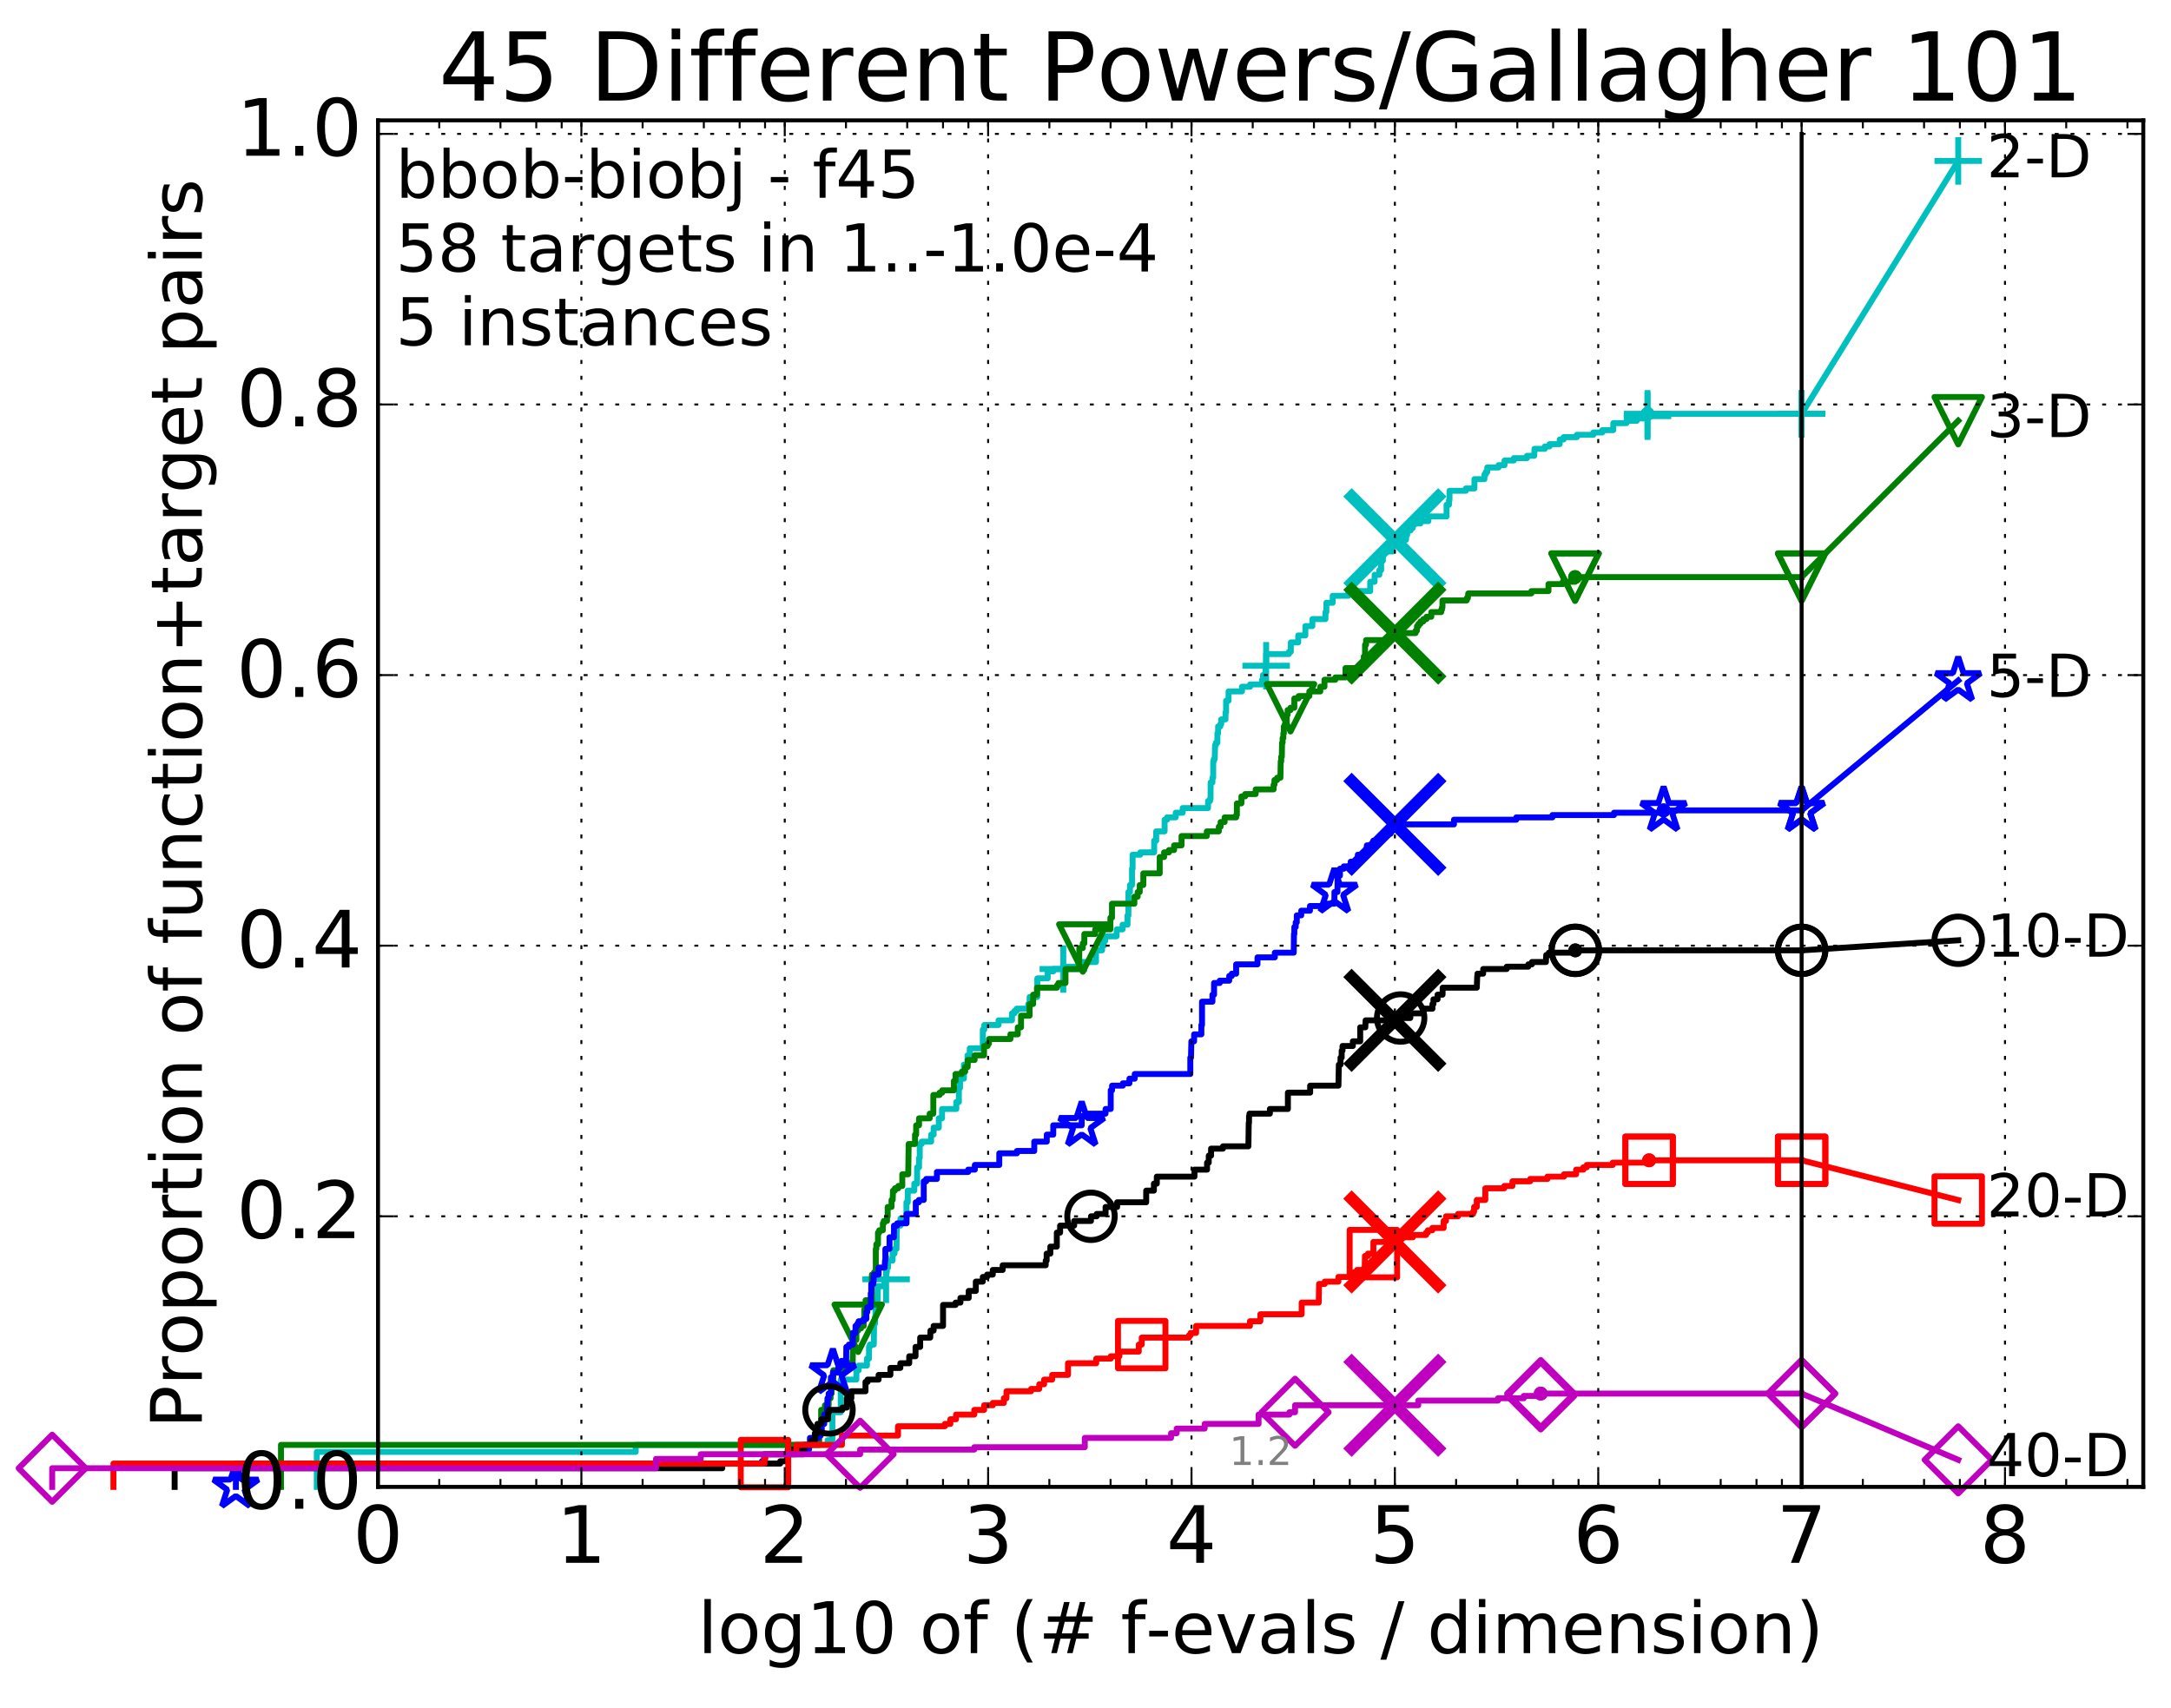<?xml version="1.0" encoding="utf-8" standalone="no"?>
<!DOCTYPE svg PUBLIC "-//W3C//DTD SVG 1.1//EN"
  "http://www.w3.org/Graphics/SVG/1.1/DTD/svg11.dtd">
<!-- Created with matplotlib (http://matplotlib.org/) -->
<svg height="432pt" version="1.1" viewBox="0 0 549 432" width="549pt" xmlns="http://www.w3.org/2000/svg" xmlns:xlink="http://www.w3.org/1999/xlink">
 <defs>
  <style type="text/css">
*{stroke-linecap:butt;stroke-linejoin:round;stroke-miterlimit:100000;}
  </style>
 </defs>
 <g id="figure_1">
  <g id="patch_1">
   <path d="M 0 432.436 
L 549.192 432.436 
L 549.192 0 
L 0 0 
z
" style="fill:#ffffff;"/>
  </g>
  <g id="axes_1">
   <g id="patch_2">
    <path d="M 95.592 376.036 
L 541.992 376.036 
L 541.992 30.436 
L 95.592 30.436 
z
" style="fill:#ffffff;"/>
   </g>
   <g id="line2d_1">
    <defs>
     <path d="M 0 1.5 
C 0.398 1.5 0.779 1.342 1.061 1.061 
C 1.342 0.779 1.5 0.398 1.5 0 
C 1.5 -0.398 1.342 -0.779 1.061 -1.061 
C 0.779 -1.342 0.398 -1.5 0 -1.5 
C -0.398 -1.5 -0.779 -1.342 -1.061 -1.061 
C -1.342 -0.779 -1.5 -0.398 -1.5 0 
C -1.5 0.398 -1.342 0.779 -1.061 1.061 
C -0.779 1.342 -0.398 1.5 0 1.5 
z
" id="m970f6999dc" style="stroke:#00bfbf;stroke-width:0.5;"/>
    </defs>
    <g>
     <use style="fill:#00bfbf;stroke:#00bfbf;stroke-width:0.5;" x="416.622" xlink:href="#m970f6999dc" y="104.654"/>
     <use style="fill:#00bfbf;stroke:#00bfbf;stroke-width:0.5;" x="416.622" xlink:href="#m970f6999dc" y="104.654"/>
    </g>
   </g>
   <g id="line2d_2">
    <path d="M 80.11 376.036 
L 80.11 367.187 
L 160.76 367.187 
L 160.76 365.417 
L 209.293 365.417 
L 209.293 364.237 
L 210.497 364.237 
L 210.497 357.157 
L 212.608 357.157 
L 212.608 348.898 
L 216.561 348.898 
L 216.561 346.538 
L 217.149 346.538 
L 217.149 345.358 
L 219.225 345.358 
L 219.225 343.588 
L 219.747 343.588 
L 219.747 340.639 
L 219.961 340.639 
L 219.961 340.049 
L 220.962 340.049 
L 221.043 334.739 
L 221.285 334.739 
L 221.285 332.969 
L 221.406 332.969 
L 221.406 329.429 
L 221.919 329.429 
L 221.997 325.299 
L 223.647 325.299 
L 223.647 323.53 
L 224.076 323.53 
L 224.076 321.76 
L 224.253 321.76 
L 224.253 320.58 
L 224.567 320.58 
L 224.567 318.81 
L 225.716 318.81 
L 225.716 317.04 
L 226.205 317.04 
L 226.205 315.86 
L 226.715 315.86 
L 226.778 309.96 
L 227.701 309.96 
L 227.701 308.191 
L 229.216 308.191 
L 229.216 304.061 
L 229.551 304.061 
L 229.551 301.111 
L 231.208 301.111 
L 231.208 299.341 
L 231.918 299.341 
L 231.918 295.211 
L 232.412 295.211 
L 232.412 292.852 
L 232.582 292.852 
L 232.582 289.312 
L 233.085 289.312 
L 233.085 288.722 
L 235.464 288.722 
L 235.464 286.952 
L 236.094 286.952 
L 236.094 285.182 
L 237.401 285.182 
L 237.401 282.822 
L 238.225 282.822 
L 238.225 280.462 
L 241.831 280.462 
L 241.831 278.692 
L 242.478 278.692 
L 242.478 275.153 
L 242.772 275.153 
L 242.772 272.793 
L 243.748 272.793 
L 243.748 269.253 
L 244.669 269.253 
L 244.669 266.893 
L 245.226 266.893 
L 245.226 265.123 
L 248.531 265.123 
L 248.531 260.404 
L 248.907 260.404 
L 248.907 259.224 
L 252.508 259.224 
L 252.508 258.044 
L 255.908 258.044 
L 255.908 256.274 
L 256.522 256.274 
L 256.522 255.684 
L 257.103 255.684 
L 257.103 255.094 
L 260.023 255.094 
L 260.023 253.914 
L 260.368 253.914 
L 260.368 252.144 
L 262.293 252.144 
L 262.319 247.424 
L 264.948 247.424 
L 264.948 245.655 
L 266.374 245.655 
L 266.374 245.065 
L 268.889 245.065 
L 268.889 244.475 
L 272.77 244.475 
L 272.77 243.295 
L 277.155 243.295 
L 277.155 240.345 
L 278.685 240.345 
L 278.685 239.165 
L 279.087 239.165 
L 279.087 237.985 
L 279.476 237.985 
L 279.476 236.805 
L 282.344 236.805 
L 282.419 235.035 
L 283.879 235.035 
L 283.879 233.855 
L 285.13 233.855 
L 285.13 231.495 
L 285.355 231.495 
L 285.355 225.596 
L 285.748 225.596 
L 285.748 223.826 
L 286.26 223.826 
L 286.26 219.696 
L 286.413 219.696 
L 286.413 216.156 
L 288.36 216.156 
L 288.36 215.566 
L 291.864 215.566 
L 291.864 212.617 
L 292.378 212.617 
L 292.378 210.257 
L 294.501 210.257 
L 294.501 207.307 
L 295.118 207.307 
L 295.118 206.717 
L 297.312 206.717 
L 297.312 205.537 
L 299.075 205.537 
L 299.075 204.357 
L 305.489 204.357 
L 305.489 202.587 
L 305.995 202.587 
L 305.995 201.997 
L 306.119 201.997 
L 306.151 197.868 
L 306.6 197.868 
L 306.6 196.688 
L 306.795 196.688 
L 306.795 192.558 
L 306.939 192.558 
L 306.939 191.968 
L 307.178 191.968 
L 307.263 188.428 
L 307.468 188.428 
L 307.468 187.838 
L 307.854 187.838 
L 307.854 185.478 
L 308.032 185.478 
L 308.032 183.708 
L 308.594 183.708 
L 308.594 183.119 
L 308.827 183.119 
L 308.827 181.939 
L 309.903 181.939 
L 309.903 180.169 
L 310.057 180.169 
L 310.057 177.219 
L 310.675 177.219 
L 310.675 174.859 
L 314.075 174.859 
L 314.075 173.679 
L 316.112 173.679 
L 316.112 173.089 
L 319.153 173.089 
L 319.153 171.909 
L 319.387 171.909 
L 319.387 170.729 
L 320.028 170.729 
L 320.028 168.369 
L 320.183 168.369 
L 320.183 165.42 
L 325.946 165.42 
L 325.946 164.83 
L 326.428 164.83 
L 326.428 162.47 
L 328.292 162.47 
L 328.292 160.7 
L 330.099 160.7 
L 330.099 158.34 
L 331.872 158.34 
L 331.872 156.57 
L 335.181 156.57 
L 335.181 154.8 
L 335.414 154.8 
L 335.414 152.44 
L 337.014 152.44 
L 337.014 150.671 
L 340.97 150.671 
L 340.97 149.491 
L 346.5 149.491 
L 346.5 147.131 
L 347.611 147.131 
L 347.611 145.361 
L 348.815 145.361 
L 348.815 144.181 
L 349.258 144.181 
L 349.258 141.821 
L 349.703 141.821 
L 349.703 139.461 
L 352.126 139.461 
L 352.126 136.511 
L 355.556 136.511 
L 355.556 135.332 
L 355.828 135.332 
L 355.909 134.152 
L 356.707 134.152 
L 356.707 133.562 
L 357.23 133.562 
L 357.272 132.382 
L 359.194 132.382 
L 359.194 131.792 
L 361.203 131.792 
L 361.203 130.612 
L 365.808 130.612 
L 365.808 127.662 
L 366.413 127.662 
L 366.419 126.482 
L 366.546 126.482 
L 366.552 124.122 
L 370.687 124.122 
L 370.687 123.532 
L 372.85 123.532 
L 372.855 121.172 
L 375.386 121.172 
L 375.39 119.993 
L 375.701 119.993 
L 375.701 119.403 
L 376.091 119.403 
L 376.091 118.223 
L 378.954 118.223 
L 378.954 117.633 
L 380.466 117.633 
L 380.469 116.453 
L 382.821 116.453 
L 382.821 115.863 
L 386.14 115.863 
L 386.14 115.273 
L 387.981 115.273 
L 388.039 113.503 
L 390.659 113.503 
L 390.659 112.913 
L 391.834 112.913 
L 391.834 112.323 
L 394.416 112.323 
L 394.416 111.143 
L 395.414 111.143 
L 395.414 110.553 
L 398.752 110.553 
L 398.752 109.963 
L 402.936 109.963 
L 402.936 109.373 
L 405.178 109.373 
L 405.178 108.783 
L 407.954 108.783 
L 407.975 107.013 
L 411.297 107.013 
L 411.297 106.423 
L 413.902 106.423 
L 413.902 105.833 
L 415.702 105.833 
L 415.702 105.243 
L 416.622 105.243 
L 416.622 104.654 
L 455.592 104.654 
L 455.592 104.654 
" style="fill:none;stroke:#00bfbf;stroke-linecap:square;stroke-width:1.5;"/>
   </g>
   <g id="line2d_3">
    <defs>
     <path d="M -6 0 
L 6 0 
M 0 6 
L 0 -6 
" id="m52a22ecec5" style="stroke:#00bfbf;stroke-width:1.5;"/>
    </defs>
    <g>
     <use style="fill:none;stroke:#00bfbf;stroke-width:1.5;" x="224.076" xlink:href="#m52a22ecec5" y="323.53"/>
     <use style="fill:none;stroke:#00bfbf;stroke-width:1.5;" x="268.889" xlink:href="#m52a22ecec5" y="245.065"/>
     <use style="fill:none;stroke:#00bfbf;stroke-width:1.5;" x="320.183" xlink:href="#m52a22ecec5" y="168.369"/>
     <use style="fill:none;stroke:#00bfbf;stroke-width:1.5;" x="416.622" xlink:href="#m52a22ecec5" y="105.243"/>
     <use style="fill:none;stroke:#00bfbf;stroke-width:1.5;" x="416.622" xlink:href="#m52a22ecec5" y="104.654"/>
     <use style="fill:none;stroke:#00bfbf;stroke-width:1.5;" x="455.592" xlink:href="#m52a22ecec5" y="104.654"/>
    </g>
   </g>
   <g id="line2d_4"/>
   <g id="line2d_5">
    <path clip-path="url(#pedb5f2425f)" d="M 352.747 136.511 
" style="fill:none;stroke:#00bfbf;stroke-linecap:square;"/>
    <defs>
     <path d="M -12 12 
L 12 -12 
M -12 -12 
L 12 12 
" id="m0a7a35afb7" style="stroke:#00bfbf;stroke-width:3.0;"/>
    </defs>
    <g clip-path="url(#pedb5f2425f)">
     <use style="fill:#00bfbf;stroke:#00bfbf;stroke-width:3.0;" x="352.747" xlink:href="#m0a7a35afb7" y="136.511"/>
    </g>
   </g>
   <g id="line2d_6">
    <defs>
     <path d="M 0 1.5 
C 0.398 1.5 0.779 1.342 1.061 1.061 
C 1.342 0.779 1.5 0.398 1.5 0 
C 1.5 -0.398 1.342 -0.779 1.061 -1.061 
C 0.779 -1.342 0.398 -1.5 0 -1.5 
C -0.398 -1.5 -0.779 -1.342 -1.061 -1.061 
C -1.342 -0.779 -1.5 -0.398 -1.5 0 
C -1.5 0.398 -1.342 0.779 -1.061 1.061 
C -0.779 1.342 -0.398 1.5 0 1.5 
z
" id="mf32bbef8eb" style="stroke:#008000;stroke-width:0.5;"/>
    </defs>
    <g>
     <use style="fill:#008000;stroke:#008000;stroke-width:0.5;" x="398.303" xlink:href="#mf32bbef8eb" y="145.951"/>
     <use style="fill:#008000;stroke:#008000;stroke-width:0.5;" x="398.303" xlink:href="#mf32bbef8eb" y="145.951"/>
    </g>
   </g>
   <g id="line2d_7">
    <path d="M 71.054 376.036 
L 71.054 365.417 
L 207.155 365.417 
L 207.155 361.877 
L 207.653 361.877 
L 207.653 356.567 
L 208.618 356.567 
L 208.618 355.388 
L 209.543 355.388 
L 209.543 353.618 
L 210.036 353.618 
L 210.036 352.438 
L 210.3 352.438 
L 210.3 348.898 
L 210.734 348.898 
L 210.734 346.538 
L 213.968 346.538 
L 213.968 345.948 
L 214.189 345.948 
L 214.189 344.768 
L 215.615 344.768 
L 215.718 339.459 
L 215.923 339.459 
L 215.923 338.869 
L 216.561 338.869 
L 216.561 336.509 
L 217.02 336.509 
L 217.02 335.919 
L 217.753 335.919 
L 217.753 335.329 
L 218.402 335.329 
L 218.402 333.559 
L 218.554 333.559 
L 218.554 331.199 
L 218.884 331.199 
L 218.884 328.839 
L 220.495 328.839 
L 220.495 322.35 
L 221.043 322.35 
L 221.043 321.76 
L 221.472 321.76 
L 221.472 315.86 
L 221.604 315.86 
L 221.604 314.68 
L 222.023 314.68 
L 222.023 311.73 
L 222.332 311.73 
L 222.332 311.14 
L 223.258 311.14 
L 223.258 309.37 
L 223.502 309.37 
L 223.502 308.781 
L 224.311 308.781 
L 224.311 307.601 
L 224.474 307.601 
L 224.474 305.241 
L 225.451 305.241 
L 225.451 303.471 
L 225.738 303.471 
L 225.826 301.111 
L 226.301 301.111 
L 226.301 300.521 
L 227.162 300.521 
L 227.162 299.931 
L 228.168 299.931 
L 228.168 296.981 
L 229.671 296.981 
L 229.781 289.312 
L 231.388 289.312 
L 231.388 286.952 
L 231.676 286.952 
L 231.676 284.592 
L 232.404 284.592 
L 232.404 282.822 
L 235.099 282.822 
L 235.099 281.642 
L 236.018 281.642 
L 236.018 276.923 
L 237.608 276.923 
L 237.608 276.333 
L 238.269 276.333 
L 238.269 275.743 
L 241.22 275.743 
L 241.22 273.383 
L 241.633 273.383 
L 241.633 271.613 
L 243.222 271.613 
L 243.222 271.023 
L 244.069 271.023 
L 244.069 269.843 
L 244.707 269.843 
L 244.707 268.073 
L 246.457 268.073 
L 246.457 266.893 
L 248.841 266.893 
L 248.841 264.533 
L 249.765 264.533 
L 249.765 263.943 
L 250.092 263.943 
L 250.092 262.763 
L 255.513 262.763 
L 255.513 261.584 
L 257.377 261.584 
L 257.377 259.814 
L 258.197 259.814 
L 258.197 256.864 
L 260.361 256.864 
L 260.361 253.914 
L 261.26 253.914 
L 261.26 251.554 
L 262.227 251.554 
L 262.227 249.784 
L 267.287 249.784 
L 267.287 249.194 
L 267.653 249.194 
L 267.653 248.604 
L 269.44 248.604 
L 269.44 245.065 
L 272.877 245.065 
L 272.94 239.755 
L 273.816 239.755 
L 273.816 238.575 
L 274.206 238.575 
L 274.206 236.215 
L 276.955 236.215 
L 276.955 235.035 
L 280.799 235.035 
L 280.799 232.085 
L 281.197 232.085 
L 281.197 228.546 
L 286.857 228.546 
L 286.857 226.776 
L 287.686 226.776 
L 287.686 225.596 
L 288.216 225.596 
L 288.216 223.826 
L 289.121 223.826 
L 289.121 220.876 
L 293.27 220.876 
L 293.27 216.746 
L 294.379 216.746 
L 294.379 215.566 
L 295.6 215.566 
L 295.6 214.977 
L 296.905 214.977 
L 296.905 213.797 
L 298.788 213.797 
L 298.788 211.437 
L 305.182 211.437 
L 305.182 210.257 
L 308.213 210.257 
L 308.213 209.077 
L 308.663 209.077 
L 308.663 207.897 
L 309.684 207.897 
L 309.684 206.717 
L 312.599 206.717 
L 312.599 206.127 
L 312.782 206.127 
L 312.782 203.177 
L 313.93 203.177 
L 313.93 201.407 
L 314.887 201.407 
L 314.887 200.817 
L 317.536 200.817 
L 317.536 199.637 
L 322.064 199.637 
L 322.064 198.458 
L 322.281 198.458 
L 322.281 197.278 
L 322.953 197.278 
L 322.953 196.688 
L 323.791 196.688 
L 323.867 192.558 
L 323.991 192.558 
L 323.991 191.378 
L 324.143 191.378 
L 324.205 187.838 
L 324.343 187.838 
L 324.343 186.658 
L 324.532 186.658 
L 324.532 185.478 
L 324.657 185.478 
L 324.657 183.708 
L 324.908 183.708 
L 324.908 183.119 
L 325.387 183.119 
L 325.387 180.759 
L 325.61 180.759 
L 325.61 179.579 
L 326.344 179.579 
L 326.344 178.989 
L 327.31 178.989 
L 327.31 176.629 
L 328.395 176.629 
L 328.395 176.039 
L 331.108 176.039 
L 331.108 174.859 
L 333.877 174.859 
L 333.877 173.679 
L 334.926 173.679 
L 334.926 171.909 
L 337.682 171.909 
L 337.682 171.319 
L 340.246 171.319 
L 340.246 168.959 
L 344.426 168.959 
L 344.426 167.78 
L 344.883 167.78 
L 344.883 166.01 
L 345.194 166.01 
L 345.194 163.06 
L 345.448 163.06 
L 345.448 161.88 
L 351.727 161.88 
L 351.727 160.11 
L 357.967 160.11 
L 357.967 159.52 
L 358.306 159.52 
L 358.333 158.34 
L 358.718 158.34 
L 358.718 157.75 
L 359.216 157.75 
L 359.216 157.16 
L 359.931 157.16 
L 359.931 156.57 
L 360.727 156.57 
L 360.727 155.98 
L 361.941 155.98 
L 361.941 154.8 
L 364.451 154.8 
L 364.451 154.21 
L 364.639 154.21 
L 364.639 153.62 
L 364.768 153.62 
L 364.768 151.851 
L 370.912 151.851 
L 370.912 151.261 
L 371.194 151.261 
L 371.287 150.081 
L 387.256 150.081 
L 387.256 149.491 
L 391.574 149.491 
L 391.574 147.721 
L 395.191 147.721 
L 395.191 147.131 
L 398.303 147.131 
L 398.303 145.951 
L 455.592 145.951 
L 455.592 145.951 
" style="fill:none;stroke:#008000;stroke-linecap:square;stroke-width:1.5;"/>
   </g>
   <g id="line2d_8">
    <defs>
     <path d="M -0 6 
L 6 -6 
L -6 -6 
z
" id="mfe2773613b" style="stroke:#008000;stroke-linejoin:miter;stroke-width:1.5;"/>
    </defs>
    <g>
     <use style="fill:none;stroke:#008000;stroke-linejoin:miter;stroke-width:1.5;" x="217.02" xlink:href="#mfe2773613b" y="335.919"/>
     <use style="fill:none;stroke:#008000;stroke-linejoin:miter;stroke-width:1.5;" x="273.816" xlink:href="#mfe2773613b" y="239.755"/>
     <use style="fill:none;stroke:#008000;stroke-linejoin:miter;stroke-width:1.5;" x="326.344" xlink:href="#mfe2773613b" y="178.989"/>
     <use style="fill:none;stroke:#008000;stroke-linejoin:miter;stroke-width:1.5;" x="398.303" xlink:href="#mfe2773613b" y="145.951"/>
     <use style="fill:none;stroke:#008000;stroke-linejoin:miter;stroke-width:1.5;" x="398.303" xlink:href="#mfe2773613b" y="145.951"/>
     <use style="fill:none;stroke:#008000;stroke-linejoin:miter;stroke-width:1.5;" x="455.592" xlink:href="#mfe2773613b" y="145.951"/>
    </g>
   </g>
   <g id="line2d_9"/>
   <g id="line2d_10">
    <path clip-path="url(#pedb5f2425f)" d="M 352.743 160.11 
" style="fill:none;stroke:#008000;stroke-linecap:square;"/>
    <defs>
     <path d="M -12 12 
L 12 -12 
M -12 -12 
L 12 12 
" id="md06da6e485" style="stroke:#008000;stroke-width:3.0;"/>
    </defs>
    <g clip-path="url(#pedb5f2425f)">
     <use style="fill:#008000;stroke:#008000;stroke-width:3.0;" x="352.743" xlink:href="#md06da6e485" y="160.11"/>
    </g>
   </g>
   <g id="line2d_11">
    <defs>
     <path d="M 0 1.5 
C 0.398 1.5 0.779 1.342 1.061 1.061 
C 1.342 0.779 1.5 0.398 1.5 0 
C 1.5 -0.398 1.342 -0.779 1.061 -1.061 
C 0.779 -1.342 0.398 -1.5 0 -1.5 
C -0.398 -1.5 -0.779 -1.342 -1.061 -1.061 
C -1.342 -0.779 -1.5 -0.398 -1.5 0 
C -1.5 0.398 -1.342 0.779 -1.061 1.061 
C -0.779 1.342 -0.398 1.5 0 1.5 
z
" id="m24cd9bad60" style="stroke:#0000ff;stroke-width:0.5;"/>
    </defs>
    <g>
     <use style="fill:#0000ff;stroke:#0000ff;stroke-width:0.5;" x="420.689" xlink:href="#m24cd9bad60" y="204.947"/>
     <use style="fill:#0000ff;stroke:#0000ff;stroke-width:0.5;" x="420.689" xlink:href="#m24cd9bad60" y="204.947"/>
    </g>
   </g>
   <g id="line2d_12">
    <path d="M 59.645 376.036 
L 59.645 370.137 
L 192.669 370.137 
L 192.669 369.547 
L 193.24 369.547 
L 193.24 367.777 
L 203.253 367.777 
L 203.253 366.597 
L 204.582 366.597 
L 204.582 365.417 
L 204.818 365.417 
L 204.818 363.647 
L 206.901 363.647 
L 206.901 363.057 
L 207.535 363.057 
L 207.535 361.877 
L 207.801 361.877 
L 207.801 360.107 
L 208.438 360.107 
L 208.438 357.747 
L 209.141 357.747 
L 209.251 353.618 
L 209.552 353.618 
L 209.552 352.438 
L 210.089 352.438 
L 210.116 348.308 
L 210.614 348.308 
L 210.614 347.128 
L 211.995 347.128 
L 211.995 345.948 
L 212.405 345.948 
L 212.405 345.358 
L 212.761 345.358 
L 212.761 344.178 
L 213.975 344.178 
L 214.02 340.639 
L 214.656 340.639 
L 214.656 340.049 
L 215.67 340.049 
L 215.67 337.099 
L 216.342 337.099 
L 216.342 335.329 
L 216.818 335.329 
L 216.818 334.739 
L 217.129 334.739 
L 217.129 334.149 
L 218.427 334.149 
L 218.427 333.559 
L 219.075 333.559 
L 219.075 331.789 
L 219.322 331.789 
L 219.322 330.609 
L 220.199 330.609 
L 220.199 327.069 
L 220.317 327.069 
L 220.317 324.71 
L 220.864 324.71 
L 220.962 322.35 
L 222.183 322.35 
L 222.183 320.58 
L 223.704 320.58 
L 223.805 318.81 
L 223.891 318.81 
L 223.891 315.86 
L 224.939 315.86 
L 224.939 312.91 
L 226.069 312.91 
L 226.069 309.96 
L 226.897 309.96 
L 226.897 309.37 
L 229.244 309.37 
L 229.244 307.011 
L 231.581 307.011 
L 231.581 304.061 
L 232.358 304.061 
L 232.358 303.471 
L 233.595 303.471 
L 233.595 298.751 
L 234.216 298.751 
L 234.216 298.161 
L 236.927 298.161 
L 236.927 296.391 
L 244.832 296.391 
L 244.832 295.801 
L 246.514 295.801 
L 246.514 294.621 
L 252.698 294.621 
L 252.698 291.672 
L 257.158 291.672 
L 257.158 291.082 
L 261.542 291.082 
L 261.542 288.722 
L 264.709 288.722 
L 264.709 286.952 
L 266.344 286.952 
L 266.344 284.592 
L 273.539 284.592 
L 273.539 282.232 
L 274.828 282.232 
L 274.828 281.642 
L 279.57 281.642 
L 279.57 280.462 
L 280.88 280.462 
L 280.88 275.743 
L 281.216 275.743 
L 281.216 274.563 
L 283.945 274.563 
L 283.945 273.973 
L 285.606 273.973 
L 285.606 272.793 
L 286.949 272.793 
L 286.949 271.613 
L 301.006 271.613 
L 301.006 267.483 
L 301.176 267.483 
L 301.274 263.353 
L 301.964 263.353 
L 301.964 261.584 
L 303.803 261.584 
L 303.803 259.224 
L 303.965 259.224 
L 303.973 253.324 
L 306.603 253.324 
L 306.603 251.554 
L 307.01 251.554 
L 307.01 248.604 
L 308.45 248.604 
L 308.45 248.014 
L 310.84 248.014 
L 310.84 246.834 
L 311.489 246.834 
L 311.489 246.245 
L 312.594 246.245 
L 312.594 243.885 
L 317.994 243.885 
L 317.994 242.115 
L 322.376 242.115 
L 322.376 240.935 
L 327.16 240.935 
L 327.214 236.215 
L 327.312 236.215 
L 327.312 234.445 
L 327.655 234.445 
L 327.655 233.265 
L 327.93 233.265 
L 327.93 231.495 
L 329.06 231.495 
L 329.06 230.316 
L 331.261 230.316 
L 331.261 229.136 
L 334.625 229.136 
L 334.625 228.546 
L 337.449 228.546 
L 337.449 225.596 
L 338.212 225.596 
L 338.256 221.466 
L 338.845 221.466 
L 338.845 219.696 
L 339.816 219.696 
L 339.816 219.106 
L 341.559 219.106 
L 341.559 217.926 
L 343.37 217.926 
L 343.37 216.156 
L 345.544 216.156 
L 345.651 213.797 
L 347.279 213.797 
L 347.279 212.617 
L 348.495 212.617 
L 348.495 212.027 
L 349.741 212.027 
L 349.741 210.847 
L 351.641 210.847 
L 351.641 208.487 
L 367.679 208.487 
L 367.679 207.307 
L 383.433 207.307 
L 383.433 206.717 
L 392.58 206.717 
L 392.58 206.127 
L 408.151 206.127 
L 408.151 205.537 
L 420.689 205.537 
L 420.689 204.947 
L 455.592 204.947 
L 455.592 204.947 
" style="fill:none;stroke:#0000ff;stroke-linecap:square;stroke-width:1.5;"/>
   </g>
   <g id="line2d_13">
    <defs>
     <path d="M 0 -6 
L -1.347 -1.854 
L -5.706 -1.854 
L -2.18 0.708 
L -3.527 4.854 
L -0 2.292 
L 3.527 4.854 
L 2.18 0.708 
L 5.706 -1.854 
L 1.347 -1.854 
z
" id="md25f1fef04" style="stroke:#0000ff;stroke-linejoin:bevel;stroke-width:1.5;"/>
    </defs>
    <g>
     <use style="fill:none;stroke:#0000ff;stroke-linejoin:bevel;stroke-width:1.5;" x="59.645" xlink:href="#md25f1fef04" y="376.036"/>
     <use style="fill:none;stroke:#0000ff;stroke-linejoin:bevel;stroke-width:1.5;" x="210.614" xlink:href="#md25f1fef04" y="347.128"/>
     <use style="fill:none;stroke:#0000ff;stroke-linejoin:bevel;stroke-width:1.5;" x="273.539" xlink:href="#md25f1fef04" y="284.592"/>
     <use style="fill:none;stroke:#0000ff;stroke-linejoin:bevel;stroke-width:1.5;" x="337.449" xlink:href="#md25f1fef04" y="225.596"/>
     <use style="fill:none;stroke:#0000ff;stroke-linejoin:bevel;stroke-width:1.5;" x="420.689" xlink:href="#md25f1fef04" y="204.947"/>
     <use style="fill:none;stroke:#0000ff;stroke-linejoin:bevel;stroke-width:1.5;" x="455.592" xlink:href="#md25f1fef04" y="204.947"/>
    </g>
   </g>
   <g id="line2d_14"/>
   <g id="line2d_15">
    <path clip-path="url(#pedb5f2425f)" d="M 352.74 208.487 
" style="fill:none;stroke:#0000ff;stroke-linecap:square;"/>
    <defs>
     <path d="M -12 12 
L 12 -12 
M -12 -12 
L 12 12 
" id="mbb4369a05d" style="stroke:#0000ff;stroke-width:3.0;"/>
    </defs>
    <g clip-path="url(#pedb5f2425f)">
     <use style="fill:#0000ff;stroke:#0000ff;stroke-width:3.0;" x="352.74" xlink:href="#mbb4369a05d" y="208.487"/>
    </g>
   </g>
   <g id="line2d_16">
    <defs>
     <path d="M 0 1.5 
C 0.398 1.5 0.779 1.342 1.061 1.061 
C 1.342 0.779 1.5 0.398 1.5 0 
C 1.5 -0.398 1.342 -0.779 1.061 -1.061 
C 0.779 -1.342 0.398 -1.5 0 -1.5 
C -0.398 -1.5 -0.779 -1.342 -1.061 -1.061 
C -1.342 -0.779 -1.5 -0.398 -1.5 0 
C -1.5 0.398 -1.342 0.779 -1.061 1.061 
C -0.779 1.342 -0.398 1.5 0 1.5 
z
" id="m84aeb63a68" style="stroke:#000000;stroke-width:0.5;"/>
    </defs>
    <g>
     <use style="stroke:#000000;stroke-width:0.5;" x="398.373" xlink:href="#m84aeb63a68" y="240.345"/>
     <use style="stroke:#000000;stroke-width:0.5;" x="398.373" xlink:href="#m84aeb63a68" y="240.345"/>
    </g>
   </g>
   <g id="line2d_17">
    <path d="M 44.163 376.036 
L 44.163 371.317 
L 182.652 371.317 
L 182.652 370.137 
L 197.303 370.137 
L 197.303 369.547 
L 198.979 369.547 
L 198.979 368.957 
L 199.196 368.957 
L 199.196 366.597 
L 203.325 366.597 
L 203.325 365.417 
L 205.251 365.417 
L 205.251 364.237 
L 206.059 364.237 
L 206.059 362.467 
L 206.717 362.467 
L 206.717 360.107 
L 207.698 360.107 
L 207.698 358.927 
L 209.416 358.927 
L 209.416 357.157 
L 209.634 357.157 
L 209.634 356.567 
L 212.995 356.567 
L 212.995 355.978 
L 214.142 355.978 
L 214.142 353.618 
L 215.284 353.618 
L 215.284 351.848 
L 218.87 351.848 
L 218.87 349.488 
L 219.392 349.488 
L 219.392 348.898 
L 222.183 348.898 
L 222.183 347.718 
L 225.163 347.718 
L 225.163 345.948 
L 227.677 345.948 
L 227.677 344.768 
L 229.925 344.768 
L 229.925 342.998 
L 231.52 342.998 
L 231.52 340.639 
L 232.693 340.639 
L 232.693 338.279 
L 235.229 338.279 
L 235.298 336.509 
L 236.098 336.509 
L 236.098 335.329 
L 238.475 335.329 
L 238.475 330.019 
L 241.645 330.019 
L 241.645 329.429 
L 242.873 329.429 
L 242.873 328.249 
L 244.963 328.249 
L 244.963 326.479 
L 246.764 326.479 
L 246.764 324.12 
L 248.529 324.12 
L 248.529 322.94 
L 249.612 322.94 
L 249.612 322.35 
L 251.05 322.35 
L 251.05 321.17 
L 253.553 321.17 
L 253.553 319.99 
L 264.44 319.99 
L 264.44 318.81 
L 264.675 318.81 
L 264.675 317.04 
L 265.611 317.04 
L 265.611 315.27 
L 267.246 315.27 
L 267.246 311.73 
L 268.078 311.73 
L 268.078 309.96 
L 271.632 309.96 
L 271.632 308.781 
L 275.889 308.781 
L 275.889 307.601 
L 277.326 307.601 
L 277.326 307.011 
L 279.576 307.011 
L 279.576 305.241 
L 282.505 305.241 
L 282.505 304.061 
L 289.846 304.061 
L 289.846 301.111 
L 291.798 301.111 
L 291.798 299.341 
L 292.533 299.341 
L 292.533 297.571 
L 302.058 297.571 
L 302.058 295.801 
L 305.241 295.801 
L 305.241 294.031 
L 305.665 294.031 
L 305.665 292.262 
L 306.254 292.262 
L 306.254 290.492 
L 309.266 290.492 
L 309.266 289.902 
L 315.693 289.902 
L 315.78 284.002 
L 315.852 284.002 
L 315.852 282.232 
L 315.966 282.232 
L 315.966 281.642 
L 321.127 281.642 
L 321.127 280.462 
L 325.683 280.462 
L 325.683 276.333 
L 331.311 276.333 
L 331.311 274.563 
L 338.463 274.563 
L 338.564 269.253 
L 338.989 269.253 
L 338.989 267.483 
L 339.281 267.483 
L 339.281 265.713 
L 339.491 265.713 
L 339.491 264.533 
L 342.106 264.533 
L 342.106 263.353 
L 343.969 263.353 
L 343.969 259.814 
L 345.261 259.814 
L 345.336 258.044 
L 354.196 258.044 
L 354.196 257.454 
L 356.63 257.454 
L 356.674 256.274 
L 359.982 256.274 
L 359.982 255.094 
L 362.238 255.094 
L 362.238 253.914 
L 362.489 253.914 
L 362.489 252.734 
L 363.53 252.734 
L 363.53 251.554 
L 364.792 251.554 
L 364.823 249.784 
L 373.45 249.784 
L 373.561 246.834 
L 373.623 246.834 
L 373.623 246.245 
L 375.05 246.245 
L 375.07 245.065 
L 381.019 245.065 
L 381.019 244.475 
L 386.48 244.475 
L 386.48 243.885 
L 387.388 243.885 
L 387.388 243.295 
L 390.935 243.295 
L 391.005 241.525 
L 391.681 241.525 
L 391.681 240.935 
L 398.373 240.935 
L 398.373 240.345 
L 455.592 240.345 
L 455.592 240.345 
" style="fill:none;stroke:#000000;stroke-linecap:square;stroke-width:1.5;"/>
   </g>
   <g id="line2d_18">
    <defs>
     <path d="M 0 6 
C 1.591 6 3.117 5.368 4.243 4.243 
C 5.368 3.117 6 1.591 6 0 
C 6 -1.591 5.368 -3.117 4.243 -4.243 
C 3.117 -5.368 1.591 -6 0 -6 
C -1.591 -6 -3.117 -5.368 -4.243 -4.243 
C -5.368 -3.117 -6 -1.591 -6 0 
C -6 1.591 -5.368 3.117 -4.243 4.243 
C -3.117 5.368 -1.591 6 0 6 
z
" id="m5d6f2347ba" style="stroke:#000000;stroke-width:1.5;"/>
    </defs>
    <g>
     <use style="fill:none;stroke:#000000;stroke-width:1.5;" x="209.634" xlink:href="#m5d6f2347ba" y="356.567"/>
     <use style="fill:none;stroke:#000000;stroke-width:1.5;" x="275.889" xlink:href="#m5d6f2347ba" y="307.601"/>
     <use style="fill:none;stroke:#000000;stroke-width:1.5;" x="354.196" xlink:href="#m5d6f2347ba" y="257.454"/>
     <use style="fill:none;stroke:#000000;stroke-width:1.5;" x="398.373" xlink:href="#m5d6f2347ba" y="240.345"/>
     <use style="fill:none;stroke:#000000;stroke-width:1.5;" x="398.373" xlink:href="#m5d6f2347ba" y="240.345"/>
     <use style="fill:none;stroke:#000000;stroke-width:1.5;" x="455.592" xlink:href="#m5d6f2347ba" y="240.345"/>
    </g>
   </g>
   <g id="line2d_19"/>
   <g id="line2d_20">
    <path clip-path="url(#pedb5f2425f)" d="M 352.737 258.044 
" style="fill:none;stroke:#000000;stroke-linecap:square;"/>
    <defs>
     <path d="M -12 12 
L 12 -12 
M -12 -12 
L 12 12 
" id="m2eadcab616" style="stroke:#000000;stroke-width:3.0;"/>
    </defs>
    <g clip-path="url(#pedb5f2425f)">
     <use style="stroke:#000000;stroke-width:3.0;" x="352.737" xlink:href="#m2eadcab616" y="258.044"/>
    </g>
   </g>
   <g id="line2d_21">
    <defs>
     <path d="M 0 1.5 
C 0.398 1.5 0.779 1.342 1.061 1.061 
C 1.342 0.779 1.5 0.398 1.5 0 
C 1.5 -0.398 1.342 -0.779 1.061 -1.061 
C 0.779 -1.342 0.398 -1.5 0 -1.5 
C -0.398 -1.5 -0.779 -1.342 -1.061 -1.061 
C -1.342 -0.779 -1.5 -0.398 -1.5 0 
C -1.5 0.398 -1.342 0.779 -1.061 1.061 
C -0.779 1.342 -0.398 1.5 0 1.5 
z
" id="mc0546d8138" style="stroke:#ff0000;stroke-width:0.5;"/>
    </defs>
    <g>
     <use style="fill:#ff0000;stroke:#ff0000;stroke-width:0.5;" x="417.023" xlink:href="#mc0546d8138" y="293.442"/>
     <use style="fill:#ff0000;stroke:#ff0000;stroke-width:0.5;" x="417.023" xlink:href="#mc0546d8138" y="293.442"/>
    </g>
   </g>
   <g id="line2d_22">
    <path d="M 28.682 376.036 
L 28.682 370.137 
L 193.325 370.137 
L 193.325 368.957 
L 193.535 368.957 
L 193.535 367.777 
L 201.375 367.777 
L 201.375 365.417 
L 212.914 365.417 
L 212.914 363.057 
L 227.087 363.057 
L 227.087 360.697 
L 238.947 360.697 
L 238.947 360.107 
L 240.328 360.107 
L 240.328 358.927 
L 241.761 358.927 
L 241.761 357.747 
L 246.384 357.747 
L 246.384 356.567 
L 248.864 356.567 
L 248.864 355.388 
L 251.067 355.388 
L 251.067 354.798 
L 253.855 354.798 
L 253.855 353.618 
L 254.512 353.618 
L 254.512 351.848 
L 260.738 351.848 
L 260.738 351.258 
L 262.808 351.258 
L 262.808 350.078 
L 264.035 350.078 
L 264.035 348.898 
L 266.067 348.898 
L 266.067 347.718 
L 270.073 347.718 
L 270.073 344.768 
L 277.218 344.768 
L 277.218 343.588 
L 280.895 343.588 
L 280.895 342.998 
L 283.087 342.998 
L 283.087 341.818 
L 287.972 341.818 
L 287.972 340.049 
L 288.717 340.049 
L 288.717 338.279 
L 300.672 338.279 
L 300.672 337.689 
L 301.091 337.689 
L 301.091 337.099 
L 302.469 337.099 
L 302.469 335.329 
L 316.084 335.329 
L 316.084 334.149 
L 318.713 334.149 
L 318.713 332.379 
L 329.165 332.379 
L 329.165 329.429 
L 333.484 329.429 
L 333.562 324.71 
L 335.005 324.71 
L 335.005 324.12 
L 338.454 324.12 
L 338.454 322.94 
L 342.335 322.94 
L 342.335 321.76 
L 343.171 321.76 
L 343.171 321.17 
L 345.093 321.17 
L 345.173 317.63 
L 345.93 317.63 
L 345.93 317.04 
L 347.302 317.04 
L 347.302 314.09 
L 353.702 314.09 
L 353.702 312.91 
L 357.281 312.91 
L 357.281 312.32 
L 360.627 312.32 
L 360.627 311.73 
L 361.067 311.73 
L 361.067 311.14 
L 362.199 311.14 
L 362.199 310.55 
L 365.072 310.55 
L 365.072 308.781 
L 365.665 308.781 
L 365.665 307.601 
L 368.705 307.601 
L 368.705 307.011 
L 372.51 307.011 
L 372.51 306.421 
L 372.769 306.421 
L 372.769 305.241 
L 373.446 305.241 
L 373.446 303.471 
L 375.605 303.471 
L 375.605 300.521 
L 380.408 300.521 
L 380.408 299.931 
L 382.459 299.931 
L 382.459 298.751 
L 386.954 298.751 
L 386.954 298.161 
L 391.324 298.161 
L 391.324 297.571 
L 395.498 297.571 
L 395.498 296.981 
L 398.569 296.981 
L 398.569 295.801 
L 400.408 295.801 
L 400.408 295.211 
L 401.268 295.211 
L 401.268 294.621 
L 407.83 294.621 
L 407.83 294.031 
L 417.023 294.031 
L 417.023 293.442 
L 455.592 293.442 
L 455.592 293.442 
" style="fill:none;stroke:#ff0000;stroke-linecap:square;stroke-width:1.5;"/>
   </g>
   <g id="line2d_23">
    <defs>
     <path d="M -6 6 
L 6 6 
L 6 -6 
L -6 -6 
z
" id="mcc2ba9dfe3" style="stroke:#ff0000;stroke-linejoin:miter;stroke-width:1.5;"/>
    </defs>
    <g>
     <use style="fill:none;stroke:#ff0000;stroke-linejoin:miter;stroke-width:1.5;" x="193.325" xlink:href="#mcc2ba9dfe3" y="370.137"/>
     <use style="fill:none;stroke:#ff0000;stroke-linejoin:miter;stroke-width:1.5;" x="288.717" xlink:href="#mcc2ba9dfe3" y="340.049"/>
     <use style="fill:none;stroke:#ff0000;stroke-linejoin:miter;stroke-width:1.5;" x="347.302" xlink:href="#mcc2ba9dfe3" y="317.04"/>
     <use style="fill:none;stroke:#ff0000;stroke-linejoin:miter;stroke-width:1.5;" x="417.023" xlink:href="#mcc2ba9dfe3" y="293.442"/>
     <use style="fill:none;stroke:#ff0000;stroke-linejoin:miter;stroke-width:1.5;" x="417.023" xlink:href="#mcc2ba9dfe3" y="293.442"/>
     <use style="fill:none;stroke:#ff0000;stroke-linejoin:miter;stroke-width:1.5;" x="455.592" xlink:href="#mcc2ba9dfe3" y="293.442"/>
    </g>
   </g>
   <g id="line2d_24"/>
   <g id="line2d_25">
    <path clip-path="url(#pedb5f2425f)" d="M 352.735 314.09 
" style="fill:none;stroke:#ff0000;stroke-linecap:square;"/>
    <defs>
     <path d="M -12 12 
L 12 -12 
M -12 -12 
L 12 12 
" id="mfd5305e6b2" style="stroke:#ff0000;stroke-width:3.0;"/>
    </defs>
    <g clip-path="url(#pedb5f2425f)">
     <use style="fill:#ff0000;stroke:#ff0000;stroke-width:3.0;" x="352.735" xlink:href="#mfd5305e6b2" y="314.09"/>
    </g>
   </g>
   <g id="line2d_26">
    <defs>
     <path d="M 0 1.5 
C 0.398 1.5 0.779 1.342 1.061 1.061 
C 1.342 0.779 1.5 0.398 1.5 0 
C 1.5 -0.398 1.342 -0.779 1.061 -1.061 
C 0.779 -1.342 0.398 -1.5 0 -1.5 
C -0.398 -1.5 -0.779 -1.342 -1.061 -1.061 
C -1.342 -0.779 -1.5 -0.398 -1.5 0 
C -1.5 0.398 -1.342 0.779 -1.061 1.061 
C -0.779 1.342 -0.398 1.5 0 1.5 
z
" id="me1d011b31c" style="stroke:#bf00bf;stroke-width:0.5;"/>
    </defs>
    <g>
     <use style="fill:#bf00bf;stroke:#bf00bf;stroke-width:0.5;" x="389.617" xlink:href="#me1d011b31c" y="352.438"/>
     <use style="fill:#bf00bf;stroke:#bf00bf;stroke-width:0.5;" x="389.617" xlink:href="#me1d011b31c" y="352.438"/>
    </g>
   </g>
   <g id="line2d_27">
    <path d="M 13.2 376.036 
L 13.2 371.317 
L 165.889 371.317 
L 165.889 368.957 
L 177.202 368.957 
L 177.202 367.777 
L 217.506 367.777 
L 217.506 366.597 
L 246.365 366.597 
L 246.365 366.007 
L 274.32 366.007 
L 274.32 363.647 
L 296.134 363.647 
L 296.134 362.467 
L 297.559 362.467 
L 297.559 361.287 
L 304.631 361.287 
L 304.631 360.107 
L 318.266 360.107 
L 318.266 357.747 
L 326.061 357.747 
L 326.061 357.157 
L 327.486 357.157 
L 327.486 355.388 
L 358.645 355.388 
L 358.645 354.798 
L 358.646 354.798 
L 358.646 354.208 
L 378.81 354.208 
L 378.81 353.618 
L 385.329 353.618 
L 385.329 353.028 
L 389.617 353.028 
L 389.617 352.438 
L 455.592 352.438 
" style="fill:none;stroke:#bf00bf;stroke-linecap:square;stroke-width:1.5;"/>
   </g>
   <g id="line2d_28">
    <defs>
     <path d="M -0 8.485 
L 8.485 0 
L 0 -8.485 
L -8.485 -0 
z
" id="mf4a9aa3c36" style="stroke:#bf00bf;stroke-linejoin:miter;stroke-width:1.5;"/>
    </defs>
    <g>
     <use style="fill:none;stroke:#bf00bf;stroke-linejoin:miter;stroke-width:1.5;" x="13.2" xlink:href="#mf4a9aa3c36" y="371.317"/>
     <use style="fill:none;stroke:#bf00bf;stroke-linejoin:miter;stroke-width:1.5;" x="217.506" xlink:href="#mf4a9aa3c36" y="367.777"/>
     <use style="fill:none;stroke:#bf00bf;stroke-linejoin:miter;stroke-width:1.5;" x="327.486" xlink:href="#mf4a9aa3c36" y="357.157"/>
     <use style="fill:none;stroke:#bf00bf;stroke-linejoin:miter;stroke-width:1.5;" x="389.617" xlink:href="#mf4a9aa3c36" y="353.028"/>
     <use style="fill:none;stroke:#bf00bf;stroke-linejoin:miter;stroke-width:1.5;" x="389.617" xlink:href="#mf4a9aa3c36" y="352.438"/>
     <use style="fill:none;stroke:#bf00bf;stroke-linejoin:miter;stroke-width:1.5;" x="455.592" xlink:href="#mf4a9aa3c36" y="352.438"/>
    </g>
   </g>
   <g id="line2d_29"/>
   <g id="line2d_30">
    <path clip-path="url(#pedb5f2425f)" d="M 352.735 355.388 
" style="fill:none;stroke:#bf00bf;stroke-linecap:square;"/>
    <defs>
     <path d="M -12 12 
L 12 -12 
M -12 -12 
L 12 12 
" id="m8d399ab6b9" style="stroke:#bf00bf;stroke-width:3.0;"/>
    </defs>
    <g clip-path="url(#pedb5f2425f)">
     <use style="fill:#bf00bf;stroke:#bf00bf;stroke-width:3.0;" x="352.735" xlink:href="#m8d399ab6b9" y="355.388"/>
    </g>
   </g>
   <g id="line2d_31">
    <path d="M 455.592 352.438 
L 495.192 369.193 
" style="fill:none;stroke:#bf00bf;stroke-linecap:square;stroke-width:1.5;"/>
    <g>
     <use style="fill:none;stroke:#bf00bf;stroke-linejoin:miter;stroke-width:1.5;" x="455.592" xlink:href="#mf4a9aa3c36" y="352.438"/>
     <use style="fill:none;stroke:#bf00bf;stroke-linejoin:miter;stroke-width:1.5;" x="495.192" xlink:href="#mf4a9aa3c36" y="369.193"/>
    </g>
   </g>
   <g id="line2d_32">
    <path d="M 455.592 293.442 
L 495.192 303.494 
" style="fill:none;stroke:#ff0000;stroke-linecap:square;stroke-width:1.5;"/>
    <g>
     <use style="fill:none;stroke:#ff0000;stroke-linejoin:miter;stroke-width:1.5;" x="455.592" xlink:href="#mcc2ba9dfe3" y="293.442"/>
     <use style="fill:none;stroke:#ff0000;stroke-linejoin:miter;stroke-width:1.5;" x="495.192" xlink:href="#mcc2ba9dfe3" y="303.494"/>
    </g>
   </g>
   <g id="line2d_33">
    <path d="M 455.592 240.345 
L 495.192 237.796 
" style="fill:none;stroke:#000000;stroke-linecap:square;stroke-width:1.5;"/>
    <g>
     <use style="fill:none;stroke:#000000;stroke-width:1.5;" x="455.592" xlink:href="#m5d6f2347ba" y="240.345"/>
     <use style="fill:none;stroke:#000000;stroke-width:1.5;" x="495.192" xlink:href="#m5d6f2347ba" y="237.796"/>
    </g>
   </g>
   <g id="line2d_34">
    <path d="M 455.592 204.947 
L 495.192 172.098 
" style="fill:none;stroke:#0000ff;stroke-linecap:square;stroke-width:1.5;"/>
    <g>
     <use style="fill:none;stroke:#0000ff;stroke-linejoin:bevel;stroke-width:1.5;" x="455.592" xlink:href="#md25f1fef04" y="204.947"/>
     <use style="fill:none;stroke:#0000ff;stroke-linejoin:bevel;stroke-width:1.5;" x="495.192" xlink:href="#md25f1fef04" y="172.098"/>
    </g>
   </g>
   <g id="line2d_35">
    <path d="M 455.592 145.951 
L 495.192 106.4 
" style="fill:none;stroke:#008000;stroke-linecap:square;stroke-width:1.5;"/>
    <g>
     <use style="fill:none;stroke:#008000;stroke-linejoin:miter;stroke-width:1.5;" x="455.592" xlink:href="#mfe2773613b" y="145.951"/>
     <use style="fill:none;stroke:#008000;stroke-linejoin:miter;stroke-width:1.5;" x="495.192" xlink:href="#mfe2773613b" y="106.4"/>
    </g>
   </g>
   <g id="line2d_36">
    <path d="M 455.592 104.654 
L 495.192 40.702 
" style="fill:none;stroke:#00bfbf;stroke-linecap:square;stroke-width:1.5;"/>
    <g>
     <use style="fill:none;stroke:#00bfbf;stroke-width:1.5;" x="455.592" xlink:href="#m52a22ecec5" y="104.654"/>
     <use style="fill:none;stroke:#00bfbf;stroke-width:1.5;" x="495.192" xlink:href="#m52a22ecec5" y="40.702"/>
    </g>
   </g>
   <g id="line2d_37">
    <path d="M 455.592 376.036 
L 455.592 33.858 
" style="fill:none;stroke:#000000;stroke-linecap:square;"/>
   </g>
   <g id="patch_3">
    <path d="M 95.592 30.436 
L 541.992 30.436 
" style="fill:none;stroke:#000000;stroke-linecap:square;stroke-linejoin:miter;"/>
   </g>
   <g id="patch_4">
    <path d="M 541.992 376.036 
L 541.992 30.436 
" style="fill:none;stroke:#000000;stroke-linecap:square;stroke-linejoin:miter;"/>
   </g>
   <g id="patch_5">
    <path d="M 95.592 376.036 
L 541.992 376.036 
" style="fill:none;stroke:#000000;stroke-linecap:square;stroke-linejoin:miter;"/>
   </g>
   <g id="patch_6">
    <path d="M 95.592 376.036 
L 95.592 30.436 
" style="fill:none;stroke:#000000;stroke-linecap:square;stroke-linejoin:miter;"/>
   </g>
   <g id="matplotlib.axis_1">
    <g id="xtick_1">
     <g id="line2d_38">
      <path clip-path="url(#pedb5f2425f)" d="M 95.592 376.036 
L 95.592 30.436 
" style="fill:none;stroke:#000000;stroke-dasharray:1,3;stroke-dashoffset:0.0;stroke-width:0.5;"/>
     </g>
     <g id="line2d_39">
      <defs>
       <path d="M 0 0 
L 0 -4 
" id="md2333c1ab3" style="stroke:#000000;stroke-width:0.5;"/>
      </defs>
      <g>
       <use style="stroke:#000000;stroke-width:0.5;" x="95.592" xlink:href="#md2333c1ab3" y="376.036"/>
      </g>
     </g>
     <g id="line2d_40">
      <defs>
       <path d="M 0 0 
L 0 4 
" id="m024577727b" style="stroke:#000000;stroke-width:0.5;"/>
      </defs>
      <g>
       <use style="stroke:#000000;stroke-width:0.5;" x="95.592" xlink:href="#m024577727b" y="30.436"/>
      </g>
     </g>
     <g id="text_1">
      <!-- 0 -->
      <defs>
       <path d="M 31.781 66.406 
Q 24.172 66.406 20.328 58.906 
Q 16.5 51.422 16.5 36.375 
Q 16.5 21.391 20.328 13.891 
Q 24.172 6.391 31.781 6.391 
Q 39.453 6.391 43.281 13.891 
Q 47.125 21.391 47.125 36.375 
Q 47.125 51.422 43.281 58.906 
Q 39.453 66.406 31.781 66.406 
M 31.781 74.219 
Q 44.047 74.219 50.516 64.516 
Q 56.984 54.828 56.984 36.375 
Q 56.984 17.969 50.516 8.266 
Q 44.047 -1.422 31.781 -1.422 
Q 19.531 -1.422 13.062 8.266 
Q 6.594 17.969 6.594 36.375 
Q 6.594 54.828 13.062 64.516 
Q 19.531 74.219 31.781 74.219 
" id="BitstreamVeraSans-Roman-30"/>
      </defs>
      <g transform="translate(89.229 395.233)scale(0.2 -0.2)">
       <use xlink:href="#BitstreamVeraSans-Roman-30"/>
      </g>
     </g>
    </g>
    <g id="xtick_2">
     <g id="line2d_41">
      <path clip-path="url(#pedb5f2425f)" d="M 147.02 376.036 
L 147.02 30.436 
" style="fill:none;stroke:#000000;stroke-dasharray:1,3;stroke-dashoffset:0.0;stroke-width:0.5;"/>
     </g>
     <g id="line2d_42">
      <g>
       <use style="stroke:#000000;stroke-width:0.5;" x="147.02" xlink:href="#md2333c1ab3" y="376.036"/>
      </g>
     </g>
     <g id="line2d_43">
      <g>
       <use style="stroke:#000000;stroke-width:0.5;" x="147.02" xlink:href="#m024577727b" y="30.436"/>
      </g>
     </g>
     <g id="text_2">
      <!-- 1 -->
      <defs>
       <path d="M 12.406 8.297 
L 28.516 8.297 
L 28.516 63.922 
L 10.984 60.406 
L 10.984 69.391 
L 28.422 72.906 
L 38.281 72.906 
L 38.281 8.297 
L 54.391 8.297 
L 54.391 0 
L 12.406 0 
z
" id="BitstreamVeraSans-Roman-31"/>
      </defs>
      <g transform="translate(140.658 395.233)scale(0.2 -0.2)">
       <use xlink:href="#BitstreamVeraSans-Roman-31"/>
      </g>
     </g>
    </g>
    <g id="xtick_3">
     <g id="line2d_44">
      <path clip-path="url(#pedb5f2425f)" d="M 198.449 376.036 
L 198.449 30.436 
" style="fill:none;stroke:#000000;stroke-dasharray:1,3;stroke-dashoffset:0.0;stroke-width:0.5;"/>
     </g>
     <g id="line2d_45">
      <g>
       <use style="stroke:#000000;stroke-width:0.5;" x="198.449" xlink:href="#md2333c1ab3" y="376.036"/>
      </g>
     </g>
     <g id="line2d_46">
      <g>
       <use style="stroke:#000000;stroke-width:0.5;" x="198.449" xlink:href="#m024577727b" y="30.436"/>
      </g>
     </g>
     <g id="text_3">
      <!-- 2 -->
      <defs>
       <path d="M 19.188 8.297 
L 53.609 8.297 
L 53.609 0 
L 7.328 0 
L 7.328 8.297 
Q 12.938 14.109 22.625 23.891 
Q 32.328 33.688 34.812 36.531 
Q 39.547 41.844 41.422 45.531 
Q 43.312 49.219 43.312 52.781 
Q 43.312 58.594 39.234 62.25 
Q 35.156 65.922 28.609 65.922 
Q 23.969 65.922 18.812 64.312 
Q 13.672 62.703 7.812 59.422 
L 7.812 69.391 
Q 13.766 71.781 18.938 73 
Q 24.125 74.219 28.422 74.219 
Q 39.75 74.219 46.484 68.547 
Q 53.219 62.891 53.219 53.422 
Q 53.219 48.922 51.531 44.891 
Q 49.859 40.875 45.406 35.406 
Q 44.188 33.984 37.641 27.219 
Q 31.109 20.453 19.188 8.297 
" id="BitstreamVeraSans-Roman-32"/>
      </defs>
      <g transform="translate(192.086 395.233)scale(0.2 -0.2)">
       <use xlink:href="#BitstreamVeraSans-Roman-32"/>
      </g>
     </g>
    </g>
    <g id="xtick_4">
     <g id="line2d_47">
      <path clip-path="url(#pedb5f2425f)" d="M 249.877 376.036 
L 249.877 30.436 
" style="fill:none;stroke:#000000;stroke-dasharray:1,3;stroke-dashoffset:0.0;stroke-width:0.5;"/>
     </g>
     <g id="line2d_48">
      <g>
       <use style="stroke:#000000;stroke-width:0.5;" x="249.877" xlink:href="#md2333c1ab3" y="376.036"/>
      </g>
     </g>
     <g id="line2d_49">
      <g>
       <use style="stroke:#000000;stroke-width:0.5;" x="249.877" xlink:href="#m024577727b" y="30.436"/>
      </g>
     </g>
     <g id="text_4">
      <!-- 3 -->
      <defs>
       <path d="M 40.578 39.312 
Q 47.656 37.797 51.625 33 
Q 55.609 28.219 55.609 21.188 
Q 55.609 10.406 48.188 4.484 
Q 40.766 -1.422 27.094 -1.422 
Q 22.516 -1.422 17.656 -0.516 
Q 12.797 0.391 7.625 2.203 
L 7.625 11.719 
Q 11.719 9.328 16.594 8.109 
Q 21.484 6.891 26.812 6.891 
Q 36.078 6.891 40.938 10.547 
Q 45.797 14.203 45.797 21.188 
Q 45.797 27.641 41.281 31.266 
Q 36.766 34.906 28.719 34.906 
L 20.219 34.906 
L 20.219 43.016 
L 29.109 43.016 
Q 36.375 43.016 40.234 45.922 
Q 44.094 48.828 44.094 54.297 
Q 44.094 59.906 40.109 62.906 
Q 36.141 65.922 28.719 65.922 
Q 24.656 65.922 20.016 65.031 
Q 15.375 64.156 9.812 62.312 
L 9.812 71.094 
Q 15.438 72.656 20.344 73.438 
Q 25.25 74.219 29.594 74.219 
Q 40.828 74.219 47.359 69.109 
Q 53.906 64.016 53.906 55.328 
Q 53.906 49.266 50.438 45.094 
Q 46.969 40.922 40.578 39.312 
" id="BitstreamVeraSans-Roman-33"/>
      </defs>
      <g transform="translate(243.515 395.233)scale(0.2 -0.2)">
       <use xlink:href="#BitstreamVeraSans-Roman-33"/>
      </g>
     </g>
    </g>
    <g id="xtick_5">
     <g id="line2d_50">
      <path clip-path="url(#pedb5f2425f)" d="M 301.306 376.036 
L 301.306 30.436 
" style="fill:none;stroke:#000000;stroke-dasharray:1,3;stroke-dashoffset:0.0;stroke-width:0.5;"/>
     </g>
     <g id="line2d_51">
      <g>
       <use style="stroke:#000000;stroke-width:0.5;" x="301.306" xlink:href="#md2333c1ab3" y="376.036"/>
      </g>
     </g>
     <g id="line2d_52">
      <g>
       <use style="stroke:#000000;stroke-width:0.5;" x="301.306" xlink:href="#m024577727b" y="30.436"/>
      </g>
     </g>
     <g id="text_5">
      <!-- 4 -->
      <defs>
       <path d="M 37.797 64.312 
L 12.891 25.391 
L 37.797 25.391 
z
M 35.203 72.906 
L 47.609 72.906 
L 47.609 25.391 
L 58.016 25.391 
L 58.016 17.188 
L 47.609 17.188 
L 47.609 0 
L 37.797 0 
L 37.797 17.188 
L 4.891 17.188 
L 4.891 26.703 
z
" id="BitstreamVeraSans-Roman-34"/>
      </defs>
      <g transform="translate(294.943 395.233)scale(0.2 -0.2)">
       <use xlink:href="#BitstreamVeraSans-Roman-34"/>
      </g>
     </g>
    </g>
    <g id="xtick_6">
     <g id="line2d_53">
      <path clip-path="url(#pedb5f2425f)" d="M 352.735 376.036 
L 352.735 30.436 
" style="fill:none;stroke:#000000;stroke-dasharray:1,3;stroke-dashoffset:0.0;stroke-width:0.5;"/>
     </g>
     <g id="line2d_54">
      <g>
       <use style="stroke:#000000;stroke-width:0.5;" x="352.735" xlink:href="#md2333c1ab3" y="376.036"/>
      </g>
     </g>
     <g id="line2d_55">
      <g>
       <use style="stroke:#000000;stroke-width:0.5;" x="352.735" xlink:href="#m024577727b" y="30.436"/>
      </g>
     </g>
     <g id="text_6">
      <!-- 5 -->
      <defs>
       <path d="M 10.797 72.906 
L 49.516 72.906 
L 49.516 64.594 
L 19.828 64.594 
L 19.828 46.734 
Q 21.969 47.469 24.109 47.828 
Q 26.266 48.188 28.422 48.188 
Q 40.625 48.188 47.75 41.5 
Q 54.891 34.812 54.891 23.391 
Q 54.891 11.625 47.562 5.094 
Q 40.234 -1.422 26.906 -1.422 
Q 22.312 -1.422 17.547 -0.641 
Q 12.797 0.141 7.719 1.703 
L 7.719 11.625 
Q 12.109 9.234 16.797 8.062 
Q 21.484 6.891 26.703 6.891 
Q 35.156 6.891 40.078 11.328 
Q 45.016 15.766 45.016 23.391 
Q 45.016 31 40.078 35.438 
Q 35.156 39.891 26.703 39.891 
Q 22.75 39.891 18.812 39.016 
Q 14.891 38.141 10.797 36.281 
z
" id="BitstreamVeraSans-Roman-35"/>
      </defs>
      <g transform="translate(346.372 395.233)scale(0.2 -0.2)">
       <use xlink:href="#BitstreamVeraSans-Roman-35"/>
      </g>
     </g>
    </g>
    <g id="xtick_7">
     <g id="line2d_56">
      <path clip-path="url(#pedb5f2425f)" d="M 404.163 376.036 
L 404.163 30.436 
" style="fill:none;stroke:#000000;stroke-dasharray:1,3;stroke-dashoffset:0.0;stroke-width:0.5;"/>
     </g>
     <g id="line2d_57">
      <g>
       <use style="stroke:#000000;stroke-width:0.5;" x="404.163" xlink:href="#md2333c1ab3" y="376.036"/>
      </g>
     </g>
     <g id="line2d_58">
      <g>
       <use style="stroke:#000000;stroke-width:0.5;" x="404.163" xlink:href="#m024577727b" y="30.436"/>
      </g>
     </g>
     <g id="text_7">
      <!-- 6 -->
      <defs>
       <path d="M 33.016 40.375 
Q 26.375 40.375 22.484 35.828 
Q 18.609 31.297 18.609 23.391 
Q 18.609 15.531 22.484 10.953 
Q 26.375 6.391 33.016 6.391 
Q 39.656 6.391 43.531 10.953 
Q 47.406 15.531 47.406 23.391 
Q 47.406 31.297 43.531 35.828 
Q 39.656 40.375 33.016 40.375 
M 52.594 71.297 
L 52.594 62.312 
Q 48.875 64.062 45.094 64.984 
Q 41.312 65.922 37.594 65.922 
Q 27.828 65.922 22.672 59.328 
Q 17.531 52.734 16.797 39.406 
Q 19.672 43.656 24.016 45.922 
Q 28.375 48.188 33.594 48.188 
Q 44.578 48.188 50.953 41.516 
Q 57.328 34.859 57.328 23.391 
Q 57.328 12.156 50.688 5.359 
Q 44.047 -1.422 33.016 -1.422 
Q 20.359 -1.422 13.672 8.266 
Q 6.984 17.969 6.984 36.375 
Q 6.984 53.656 15.188 63.938 
Q 23.391 74.219 37.203 74.219 
Q 40.922 74.219 44.703 73.484 
Q 48.484 72.75 52.594 71.297 
" id="BitstreamVeraSans-Roman-36"/>
      </defs>
      <g transform="translate(397.801 395.233)scale(0.2 -0.2)">
       <use xlink:href="#BitstreamVeraSans-Roman-36"/>
      </g>
     </g>
    </g>
    <g id="xtick_8">
     <g id="line2d_59">
      <path clip-path="url(#pedb5f2425f)" d="M 455.592 376.036 
L 455.592 30.436 
" style="fill:none;stroke:#000000;stroke-dasharray:1,3;stroke-dashoffset:0.0;stroke-width:0.5;"/>
     </g>
     <g id="line2d_60">
      <g>
       <use style="stroke:#000000;stroke-width:0.5;" x="455.592" xlink:href="#md2333c1ab3" y="376.036"/>
      </g>
     </g>
     <g id="line2d_61">
      <g>
       <use style="stroke:#000000;stroke-width:0.5;" x="455.592" xlink:href="#m024577727b" y="30.436"/>
      </g>
     </g>
     <g id="text_8">
      <!-- 7 -->
      <defs>
       <path d="M 8.203 72.906 
L 55.078 72.906 
L 55.078 68.703 
L 28.609 0 
L 18.312 0 
L 43.219 64.594 
L 8.203 64.594 
z
" id="BitstreamVeraSans-Roman-37"/>
      </defs>
      <g transform="translate(449.229 395.233)scale(0.2 -0.2)">
       <use xlink:href="#BitstreamVeraSans-Roman-37"/>
      </g>
     </g>
    </g>
    <g id="xtick_9">
     <g id="line2d_62">
      <path clip-path="url(#pedb5f2425f)" d="M 507.02 376.036 
L 507.02 30.436 
" style="fill:none;stroke:#000000;stroke-dasharray:1,3;stroke-dashoffset:0.0;stroke-width:0.5;"/>
     </g>
     <g id="line2d_63">
      <g>
       <use style="stroke:#000000;stroke-width:0.5;" x="507.02" xlink:href="#md2333c1ab3" y="376.036"/>
      </g>
     </g>
     <g id="line2d_64">
      <g>
       <use style="stroke:#000000;stroke-width:0.5;" x="507.02" xlink:href="#m024577727b" y="30.436"/>
      </g>
     </g>
     <g id="text_9">
      <!-- 8 -->
      <defs>
       <path d="M 31.781 34.625 
Q 24.75 34.625 20.719 30.859 
Q 16.703 27.094 16.703 20.516 
Q 16.703 13.922 20.719 10.156 
Q 24.75 6.391 31.781 6.391 
Q 38.812 6.391 42.859 10.172 
Q 46.922 13.969 46.922 20.516 
Q 46.922 27.094 42.891 30.859 
Q 38.875 34.625 31.781 34.625 
M 21.922 38.812 
Q 15.578 40.375 12.031 44.719 
Q 8.5 49.078 8.5 55.328 
Q 8.5 64.062 14.719 69.141 
Q 20.953 74.219 31.781 74.219 
Q 42.672 74.219 48.875 69.141 
Q 55.078 64.062 55.078 55.328 
Q 55.078 49.078 51.531 44.719 
Q 48 40.375 41.703 38.812 
Q 48.828 37.156 52.797 32.312 
Q 56.781 27.484 56.781 20.516 
Q 56.781 9.906 50.312 4.234 
Q 43.844 -1.422 31.781 -1.422 
Q 19.734 -1.422 13.25 4.234 
Q 6.781 9.906 6.781 20.516 
Q 6.781 27.484 10.781 32.312 
Q 14.797 37.156 21.922 38.812 
M 18.312 54.391 
Q 18.312 48.734 21.844 45.562 
Q 25.391 42.391 31.781 42.391 
Q 38.141 42.391 41.719 45.562 
Q 45.312 48.734 45.312 54.391 
Q 45.312 60.062 41.719 63.234 
Q 38.141 66.406 31.781 66.406 
Q 25.391 66.406 21.844 63.234 
Q 18.312 60.062 18.312 54.391 
" id="BitstreamVeraSans-Roman-38"/>
      </defs>
      <g transform="translate(500.658 395.233)scale(0.2 -0.2)">
       <use xlink:href="#BitstreamVeraSans-Roman-38"/>
      </g>
     </g>
    </g>
    <g id="xtick_10">
     <g id="line2d_65">
      <defs>
       <path d="M 0 0 
L 0 -2 
" id="m6cd3e3262c" style="stroke:#000000;stroke-width:0.5;"/>
      </defs>
      <g>
       <use style="stroke:#000000;stroke-width:0.5;" x="111.073" xlink:href="#m6cd3e3262c" y="376.036"/>
      </g>
     </g>
     <g id="line2d_66">
      <defs>
       <path d="M 0 0 
L 0 2 
" id="mf4f2edf2a2" style="stroke:#000000;stroke-width:0.5;"/>
      </defs>
      <g>
       <use style="stroke:#000000;stroke-width:0.5;" x="111.073" xlink:href="#mf4f2edf2a2" y="30.436"/>
      </g>
     </g>
    </g>
    <g id="xtick_11">
     <g id="line2d_67">
      <g>
       <use style="stroke:#000000;stroke-width:0.5;" x="126.555" xlink:href="#m6cd3e3262c" y="376.036"/>
      </g>
     </g>
     <g id="line2d_68">
      <g>
       <use style="stroke:#000000;stroke-width:0.5;" x="126.555" xlink:href="#mf4f2edf2a2" y="30.436"/>
      </g>
     </g>
    </g>
    <g id="xtick_12">
     <g id="line2d_69">
      <g>
       <use style="stroke:#000000;stroke-width:0.5;" x="135.611" xlink:href="#m6cd3e3262c" y="376.036"/>
      </g>
     </g>
     <g id="line2d_70">
      <g>
       <use style="stroke:#000000;stroke-width:0.5;" x="135.611" xlink:href="#mf4f2edf2a2" y="30.436"/>
      </g>
     </g>
    </g>
    <g id="xtick_13">
     <g id="line2d_71">
      <g>
       <use style="stroke:#000000;stroke-width:0.5;" x="142.036" xlink:href="#m6cd3e3262c" y="376.036"/>
      </g>
     </g>
     <g id="line2d_72">
      <g>
       <use style="stroke:#000000;stroke-width:0.5;" x="142.036" xlink:href="#mf4f2edf2a2" y="30.436"/>
      </g>
     </g>
    </g>
    <g id="xtick_14">
     <g id="line2d_73">
      <g>
       <use style="stroke:#000000;stroke-width:0.5;" x="162.502" xlink:href="#m6cd3e3262c" y="376.036"/>
      </g>
     </g>
     <g id="line2d_74">
      <g>
       <use style="stroke:#000000;stroke-width:0.5;" x="162.502" xlink:href="#mf4f2edf2a2" y="30.436"/>
      </g>
     </g>
    </g>
    <g id="xtick_15">
     <g id="line2d_75">
      <g>
       <use style="stroke:#000000;stroke-width:0.5;" x="177.983" xlink:href="#m6cd3e3262c" y="376.036"/>
      </g>
     </g>
     <g id="line2d_76">
      <g>
       <use style="stroke:#000000;stroke-width:0.5;" x="177.983" xlink:href="#mf4f2edf2a2" y="30.436"/>
      </g>
     </g>
    </g>
    <g id="xtick_16">
     <g id="line2d_77">
      <g>
       <use style="stroke:#000000;stroke-width:0.5;" x="187.039" xlink:href="#m6cd3e3262c" y="376.036"/>
      </g>
     </g>
     <g id="line2d_78">
      <g>
       <use style="stroke:#000000;stroke-width:0.5;" x="187.039" xlink:href="#mf4f2edf2a2" y="30.436"/>
      </g>
     </g>
    </g>
    <g id="xtick_17">
     <g id="line2d_79">
      <g>
       <use style="stroke:#000000;stroke-width:0.5;" x="193.465" xlink:href="#m6cd3e3262c" y="376.036"/>
      </g>
     </g>
     <g id="line2d_80">
      <g>
       <use style="stroke:#000000;stroke-width:0.5;" x="193.465" xlink:href="#mf4f2edf2a2" y="30.436"/>
      </g>
     </g>
    </g>
    <g id="xtick_18">
     <g id="line2d_81">
      <g>
       <use style="stroke:#000000;stroke-width:0.5;" x="213.93" xlink:href="#m6cd3e3262c" y="376.036"/>
      </g>
     </g>
     <g id="line2d_82">
      <g>
       <use style="stroke:#000000;stroke-width:0.5;" x="213.93" xlink:href="#mf4f2edf2a2" y="30.436"/>
      </g>
     </g>
    </g>
    <g id="xtick_19">
     <g id="line2d_83">
      <g>
       <use style="stroke:#000000;stroke-width:0.5;" x="229.412" xlink:href="#m6cd3e3262c" y="376.036"/>
      </g>
     </g>
     <g id="line2d_84">
      <g>
       <use style="stroke:#000000;stroke-width:0.5;" x="229.412" xlink:href="#mf4f2edf2a2" y="30.436"/>
      </g>
     </g>
    </g>
    <g id="xtick_20">
     <g id="line2d_85">
      <g>
       <use style="stroke:#000000;stroke-width:0.5;" x="238.468" xlink:href="#m6cd3e3262c" y="376.036"/>
      </g>
     </g>
     <g id="line2d_86">
      <g>
       <use style="stroke:#000000;stroke-width:0.5;" x="238.468" xlink:href="#mf4f2edf2a2" y="30.436"/>
      </g>
     </g>
    </g>
    <g id="xtick_21">
     <g id="line2d_87">
      <g>
       <use style="stroke:#000000;stroke-width:0.5;" x="244.893" xlink:href="#m6cd3e3262c" y="376.036"/>
      </g>
     </g>
     <g id="line2d_88">
      <g>
       <use style="stroke:#000000;stroke-width:0.5;" x="244.893" xlink:href="#mf4f2edf2a2" y="30.436"/>
      </g>
     </g>
    </g>
    <g id="xtick_22">
     <g id="line2d_89">
      <g>
       <use style="stroke:#000000;stroke-width:0.5;" x="265.359" xlink:href="#m6cd3e3262c" y="376.036"/>
      </g>
     </g>
     <g id="line2d_90">
      <g>
       <use style="stroke:#000000;stroke-width:0.5;" x="265.359" xlink:href="#mf4f2edf2a2" y="30.436"/>
      </g>
     </g>
    </g>
    <g id="xtick_23">
     <g id="line2d_91">
      <g>
       <use style="stroke:#000000;stroke-width:0.5;" x="280.84" xlink:href="#m6cd3e3262c" y="376.036"/>
      </g>
     </g>
     <g id="line2d_92">
      <g>
       <use style="stroke:#000000;stroke-width:0.5;" x="280.84" xlink:href="#mf4f2edf2a2" y="30.436"/>
      </g>
     </g>
    </g>
    <g id="xtick_24">
     <g id="line2d_93">
      <g>
       <use style="stroke:#000000;stroke-width:0.5;" x="289.897" xlink:href="#m6cd3e3262c" y="376.036"/>
      </g>
     </g>
     <g id="line2d_94">
      <g>
       <use style="stroke:#000000;stroke-width:0.5;" x="289.897" xlink:href="#mf4f2edf2a2" y="30.436"/>
      </g>
     </g>
    </g>
    <g id="xtick_25">
     <g id="line2d_95">
      <g>
       <use style="stroke:#000000;stroke-width:0.5;" x="296.322" xlink:href="#m6cd3e3262c" y="376.036"/>
      </g>
     </g>
     <g id="line2d_96">
      <g>
       <use style="stroke:#000000;stroke-width:0.5;" x="296.322" xlink:href="#mf4f2edf2a2" y="30.436"/>
      </g>
     </g>
    </g>
    <g id="xtick_26">
     <g id="line2d_97">
      <g>
       <use style="stroke:#000000;stroke-width:0.5;" x="316.787" xlink:href="#m6cd3e3262c" y="376.036"/>
      </g>
     </g>
     <g id="line2d_98">
      <g>
       <use style="stroke:#000000;stroke-width:0.5;" x="316.787" xlink:href="#mf4f2edf2a2" y="30.436"/>
      </g>
     </g>
    </g>
    <g id="xtick_27">
     <g id="line2d_99">
      <g>
       <use style="stroke:#000000;stroke-width:0.5;" x="332.269" xlink:href="#m6cd3e3262c" y="376.036"/>
      </g>
     </g>
     <g id="line2d_100">
      <g>
       <use style="stroke:#000000;stroke-width:0.5;" x="332.269" xlink:href="#mf4f2edf2a2" y="30.436"/>
      </g>
     </g>
    </g>
    <g id="xtick_28">
     <g id="line2d_101">
      <g>
       <use style="stroke:#000000;stroke-width:0.5;" x="341.325" xlink:href="#m6cd3e3262c" y="376.036"/>
      </g>
     </g>
     <g id="line2d_102">
      <g>
       <use style="stroke:#000000;stroke-width:0.5;" x="341.325" xlink:href="#mf4f2edf2a2" y="30.436"/>
      </g>
     </g>
    </g>
    <g id="xtick_29">
     <g id="line2d_103">
      <g>
       <use style="stroke:#000000;stroke-width:0.5;" x="347.751" xlink:href="#m6cd3e3262c" y="376.036"/>
      </g>
     </g>
     <g id="line2d_104">
      <g>
       <use style="stroke:#000000;stroke-width:0.5;" x="347.751" xlink:href="#mf4f2edf2a2" y="30.436"/>
      </g>
     </g>
    </g>
    <g id="xtick_30">
     <g id="line2d_105">
      <g>
       <use style="stroke:#000000;stroke-width:0.5;" x="368.216" xlink:href="#m6cd3e3262c" y="376.036"/>
      </g>
     </g>
     <g id="line2d_106">
      <g>
       <use style="stroke:#000000;stroke-width:0.5;" x="368.216" xlink:href="#mf4f2edf2a2" y="30.436"/>
      </g>
     </g>
    </g>
    <g id="xtick_31">
     <g id="line2d_107">
      <g>
       <use style="stroke:#000000;stroke-width:0.5;" x="383.698" xlink:href="#m6cd3e3262c" y="376.036"/>
      </g>
     </g>
     <g id="line2d_108">
      <g>
       <use style="stroke:#000000;stroke-width:0.5;" x="383.698" xlink:href="#mf4f2edf2a2" y="30.436"/>
      </g>
     </g>
    </g>
    <g id="xtick_32">
     <g id="line2d_109">
      <g>
       <use style="stroke:#000000;stroke-width:0.5;" x="392.754" xlink:href="#m6cd3e3262c" y="376.036"/>
      </g>
     </g>
     <g id="line2d_110">
      <g>
       <use style="stroke:#000000;stroke-width:0.5;" x="392.754" xlink:href="#mf4f2edf2a2" y="30.436"/>
      </g>
     </g>
    </g>
    <g id="xtick_33">
     <g id="line2d_111">
      <g>
       <use style="stroke:#000000;stroke-width:0.5;" x="399.179" xlink:href="#m6cd3e3262c" y="376.036"/>
      </g>
     </g>
     <g id="line2d_112">
      <g>
       <use style="stroke:#000000;stroke-width:0.5;" x="399.179" xlink:href="#mf4f2edf2a2" y="30.436"/>
      </g>
     </g>
    </g>
    <g id="xtick_34">
     <g id="line2d_113">
      <g>
       <use style="stroke:#000000;stroke-width:0.5;" x="419.645" xlink:href="#m6cd3e3262c" y="376.036"/>
      </g>
     </g>
     <g id="line2d_114">
      <g>
       <use style="stroke:#000000;stroke-width:0.5;" x="419.645" xlink:href="#mf4f2edf2a2" y="30.436"/>
      </g>
     </g>
    </g>
    <g id="xtick_35">
     <g id="line2d_115">
      <g>
       <use style="stroke:#000000;stroke-width:0.5;" x="435.126" xlink:href="#m6cd3e3262c" y="376.036"/>
      </g>
     </g>
     <g id="line2d_116">
      <g>
       <use style="stroke:#000000;stroke-width:0.5;" x="435.126" xlink:href="#mf4f2edf2a2" y="30.436"/>
      </g>
     </g>
    </g>
    <g id="xtick_36">
     <g id="line2d_117">
      <g>
       <use style="stroke:#000000;stroke-width:0.5;" x="444.182" xlink:href="#m6cd3e3262c" y="376.036"/>
      </g>
     </g>
     <g id="line2d_118">
      <g>
       <use style="stroke:#000000;stroke-width:0.5;" x="444.182" xlink:href="#mf4f2edf2a2" y="30.436"/>
      </g>
     </g>
    </g>
    <g id="xtick_37">
     <g id="line2d_119">
      <g>
       <use style="stroke:#000000;stroke-width:0.5;" x="450.608" xlink:href="#m6cd3e3262c" y="376.036"/>
      </g>
     </g>
     <g id="line2d_120">
      <g>
       <use style="stroke:#000000;stroke-width:0.5;" x="450.608" xlink:href="#mf4f2edf2a2" y="30.436"/>
      </g>
     </g>
    </g>
    <g id="xtick_38">
     <g id="line2d_121">
      <g>
       <use style="stroke:#000000;stroke-width:0.5;" x="471.073" xlink:href="#m6cd3e3262c" y="376.036"/>
      </g>
     </g>
     <g id="line2d_122">
      <g>
       <use style="stroke:#000000;stroke-width:0.5;" x="471.073" xlink:href="#mf4f2edf2a2" y="30.436"/>
      </g>
     </g>
    </g>
    <g id="xtick_39">
     <g id="line2d_123">
      <g>
       <use style="stroke:#000000;stroke-width:0.5;" x="486.555" xlink:href="#m6cd3e3262c" y="376.036"/>
      </g>
     </g>
     <g id="line2d_124">
      <g>
       <use style="stroke:#000000;stroke-width:0.5;" x="486.555" xlink:href="#mf4f2edf2a2" y="30.436"/>
      </g>
     </g>
    </g>
    <g id="xtick_40">
     <g id="line2d_125">
      <g>
       <use style="stroke:#000000;stroke-width:0.5;" x="495.611" xlink:href="#m6cd3e3262c" y="376.036"/>
      </g>
     </g>
     <g id="line2d_126">
      <g>
       <use style="stroke:#000000;stroke-width:0.5;" x="495.611" xlink:href="#mf4f2edf2a2" y="30.436"/>
      </g>
     </g>
    </g>
    <g id="xtick_41">
     <g id="line2d_127">
      <g>
       <use style="stroke:#000000;stroke-width:0.5;" x="502.036" xlink:href="#m6cd3e3262c" y="376.036"/>
      </g>
     </g>
     <g id="line2d_128">
      <g>
       <use style="stroke:#000000;stroke-width:0.5;" x="502.036" xlink:href="#mf4f2edf2a2" y="30.436"/>
      </g>
     </g>
    </g>
    <g id="xtick_42">
     <g id="line2d_129">
      <g>
       <use style="stroke:#000000;stroke-width:0.5;" x="522.502" xlink:href="#m6cd3e3262c" y="376.036"/>
      </g>
     </g>
     <g id="line2d_130">
      <g>
       <use style="stroke:#000000;stroke-width:0.5;" x="522.502" xlink:href="#mf4f2edf2a2" y="30.436"/>
      </g>
     </g>
    </g>
    <g id="xtick_43">
     <g id="line2d_131">
      <g>
       <use style="stroke:#000000;stroke-width:0.5;" x="537.983" xlink:href="#m6cd3e3262c" y="376.036"/>
      </g>
     </g>
     <g id="line2d_132">
      <g>
       <use style="stroke:#000000;stroke-width:0.5;" x="537.983" xlink:href="#mf4f2edf2a2" y="30.436"/>
      </g>
     </g>
    </g>
    <g id="text_10">
     <!-- log10 of (# f-evals / dimension) -->
     <defs>
      <path id="BitstreamVeraSans-Roman-20"/>
      <path d="M 51.125 44 
L 36.922 44 
L 32.812 27.688 
L 47.125 27.688 
z
M 43.797 71.781 
L 38.719 51.516 
L 52.984 51.516 
L 58.109 71.781 
L 65.922 71.781 
L 60.891 51.516 
L 76.125 51.516 
L 76.125 44 
L 58.984 44 
L 54.984 27.688 
L 70.516 27.688 
L 70.516 20.219 
L 53.078 20.219 
L 48 0 
L 40.188 0 
L 45.219 20.219 
L 30.906 20.219 
L 25.875 0 
L 18.016 0 
L 23.094 20.219 
L 7.719 20.219 
L 7.719 27.688 
L 24.906 27.688 
L 29 44 
L 13.281 44 
L 13.281 51.516 
L 30.906 51.516 
L 35.891 71.781 
z
" id="BitstreamVeraSans-Roman-23"/>
      <path d="M 52 44.188 
Q 55.375 50.25 60.062 53.125 
Q 64.75 56 71.094 56 
Q 79.641 56 84.281 50.016 
Q 88.922 44.047 88.922 33.016 
L 88.922 0 
L 79.891 0 
L 79.891 32.719 
Q 79.891 40.578 77.094 44.375 
Q 74.312 48.188 68.609 48.188 
Q 61.625 48.188 57.562 43.547 
Q 53.516 38.922 53.516 30.906 
L 53.516 0 
L 44.484 0 
L 44.484 32.719 
Q 44.484 40.625 41.703 44.406 
Q 38.922 48.188 33.109 48.188 
Q 26.219 48.188 22.156 43.531 
Q 18.109 38.875 18.109 30.906 
L 18.109 0 
L 9.078 0 
L 9.078 54.688 
L 18.109 54.688 
L 18.109 46.188 
Q 21.188 51.219 25.484 53.609 
Q 29.781 56 35.688 56 
Q 41.656 56 45.828 52.969 
Q 50 49.953 52 44.188 
" id="BitstreamVeraSans-Roman-6d"/>
      <path d="M 54.891 33.016 
L 54.891 0 
L 45.906 0 
L 45.906 32.719 
Q 45.906 40.484 42.875 44.328 
Q 39.844 48.188 33.797 48.188 
Q 26.516 48.188 22.312 43.547 
Q 18.109 38.922 18.109 30.906 
L 18.109 0 
L 9.078 0 
L 9.078 54.688 
L 18.109 54.688 
L 18.109 46.188 
Q 21.344 51.125 25.703 53.562 
Q 30.078 56 35.797 56 
Q 45.219 56 50.047 50.172 
Q 54.891 44.344 54.891 33.016 
" id="BitstreamVeraSans-Roman-6e"/>
      <path d="M 31 75.875 
Q 24.469 64.656 21.281 53.656 
Q 18.109 42.672 18.109 31.391 
Q 18.109 20.125 21.312 9.062 
Q 24.516 -2 31 -13.188 
L 23.188 -13.188 
Q 15.875 -1.703 12.234 9.375 
Q 8.594 20.453 8.594 31.391 
Q 8.594 42.281 12.203 53.312 
Q 15.828 64.359 23.188 75.875 
z
" id="BitstreamVeraSans-Roman-28"/>
      <path d="M 30.609 48.391 
Q 23.391 48.391 19.188 42.75 
Q 14.984 37.109 14.984 27.297 
Q 14.984 17.484 19.156 11.844 
Q 23.344 6.203 30.609 6.203 
Q 37.797 6.203 41.984 11.859 
Q 46.188 17.531 46.188 27.297 
Q 46.188 37.016 41.984 42.703 
Q 37.797 48.391 30.609 48.391 
M 30.609 56 
Q 42.328 56 49.016 48.375 
Q 55.719 40.766 55.719 27.297 
Q 55.719 13.875 49.016 6.219 
Q 42.328 -1.422 30.609 -1.422 
Q 18.844 -1.422 12.172 6.219 
Q 5.516 13.875 5.516 27.297 
Q 5.516 40.766 12.172 48.375 
Q 18.844 56 30.609 56 
" id="BitstreamVeraSans-Roman-6f"/>
      <path d="M 9.422 75.984 
L 18.406 75.984 
L 18.406 0 
L 9.422 0 
z
" id="BitstreamVeraSans-Roman-6c"/>
      <path d="M 2.984 54.688 
L 12.5 54.688 
L 29.594 8.797 
L 46.688 54.688 
L 56.203 54.688 
L 35.688 0 
L 23.484 0 
z
" id="BitstreamVeraSans-Roman-76"/>
      <path d="M 9.422 54.688 
L 18.406 54.688 
L 18.406 0 
L 9.422 0 
z
M 9.422 75.984 
L 18.406 75.984 
L 18.406 64.594 
L 9.422 64.594 
z
" id="BitstreamVeraSans-Roman-69"/>
      <path d="M 4.891 31.391 
L 31.203 31.391 
L 31.203 23.391 
L 4.891 23.391 
z
" id="BitstreamVeraSans-Roman-2d"/>
      <path d="M 25.391 72.906 
L 33.688 72.906 
L 8.297 -9.281 
L 0 -9.281 
z
" id="BitstreamVeraSans-Roman-2f"/>
      <path d="M 56.203 29.594 
L 56.203 25.203 
L 14.891 25.203 
Q 15.484 15.922 20.484 11.062 
Q 25.484 6.203 34.422 6.203 
Q 39.594 6.203 44.453 7.469 
Q 49.312 8.734 54.109 11.281 
L 54.109 2.781 
Q 49.266 0.734 44.188 -0.344 
Q 39.109 -1.422 33.891 -1.422 
Q 20.797 -1.422 13.156 6.188 
Q 5.516 13.812 5.516 26.812 
Q 5.516 40.234 12.766 48.109 
Q 20.016 56 32.328 56 
Q 43.359 56 49.781 48.891 
Q 56.203 41.797 56.203 29.594 
M 47.219 32.234 
Q 47.125 39.594 43.094 43.984 
Q 39.062 48.391 32.422 48.391 
Q 24.906 48.391 20.391 44.141 
Q 15.875 39.891 15.188 32.172 
z
" id="BitstreamVeraSans-Roman-65"/>
      <path d="M 45.406 46.391 
L 45.406 75.984 
L 54.391 75.984 
L 54.391 0 
L 45.406 0 
L 45.406 8.203 
Q 42.578 3.328 38.25 0.953 
Q 33.938 -1.422 27.875 -1.422 
Q 17.969 -1.422 11.734 6.484 
Q 5.516 14.406 5.516 27.297 
Q 5.516 40.188 11.734 48.094 
Q 17.969 56 27.875 56 
Q 33.938 56 38.25 53.625 
Q 42.578 51.266 45.406 46.391 
M 14.797 27.297 
Q 14.797 17.391 18.875 11.75 
Q 22.953 6.109 30.078 6.109 
Q 37.203 6.109 41.297 11.75 
Q 45.406 17.391 45.406 27.297 
Q 45.406 37.203 41.297 42.844 
Q 37.203 48.484 30.078 48.484 
Q 22.953 48.484 18.875 42.844 
Q 14.797 37.203 14.797 27.297 
" id="BitstreamVeraSans-Roman-64"/>
      <path d="M 45.406 27.984 
Q 45.406 37.75 41.375 43.109 
Q 37.359 48.484 30.078 48.484 
Q 22.859 48.484 18.828 43.109 
Q 14.797 37.75 14.797 27.984 
Q 14.797 18.266 18.828 12.891 
Q 22.859 7.516 30.078 7.516 
Q 37.359 7.516 41.375 12.891 
Q 45.406 18.266 45.406 27.984 
M 54.391 6.781 
Q 54.391 -7.172 48.188 -13.984 
Q 42 -20.797 29.203 -20.797 
Q 24.469 -20.797 20.266 -20.094 
Q 16.062 -19.391 12.109 -17.922 
L 12.109 -9.188 
Q 16.062 -11.328 19.922 -12.344 
Q 23.781 -13.375 27.781 -13.375 
Q 36.625 -13.375 41.016 -8.766 
Q 45.406 -4.156 45.406 5.172 
L 45.406 9.625 
Q 42.625 4.781 38.281 2.391 
Q 33.938 0 27.875 0 
Q 17.828 0 11.672 7.656 
Q 5.516 15.328 5.516 27.984 
Q 5.516 40.672 11.672 48.328 
Q 17.828 56 27.875 56 
Q 33.938 56 38.281 53.609 
Q 42.625 51.219 45.406 46.391 
L 45.406 54.688 
L 54.391 54.688 
z
" id="BitstreamVeraSans-Roman-67"/>
      <path d="M 37.109 75.984 
L 37.109 68.5 
L 28.516 68.5 
Q 23.688 68.5 21.797 66.547 
Q 19.922 64.594 19.922 59.516 
L 19.922 54.688 
L 34.719 54.688 
L 34.719 47.703 
L 19.922 47.703 
L 19.922 0 
L 10.891 0 
L 10.891 47.703 
L 2.297 47.703 
L 2.297 54.688 
L 10.891 54.688 
L 10.891 58.5 
Q 10.891 67.625 15.141 71.797 
Q 19.391 75.984 28.609 75.984 
z
" id="BitstreamVeraSans-Roman-66"/>
      <path d="M 34.281 27.484 
Q 23.391 27.484 19.188 25 
Q 14.984 22.516 14.984 16.5 
Q 14.984 11.719 18.141 8.906 
Q 21.297 6.109 26.703 6.109 
Q 34.188 6.109 38.703 11.406 
Q 43.219 16.703 43.219 25.484 
L 43.219 27.484 
z
M 52.203 31.203 
L 52.203 0 
L 43.219 0 
L 43.219 8.297 
Q 40.141 3.328 35.547 0.953 
Q 30.953 -1.422 24.312 -1.422 
Q 15.922 -1.422 10.953 3.297 
Q 6 8.016 6 15.922 
Q 6 25.141 12.172 29.828 
Q 18.359 34.516 30.609 34.516 
L 43.219 34.516 
L 43.219 35.406 
Q 43.219 41.609 39.141 45 
Q 35.062 48.391 27.688 48.391 
Q 23 48.391 18.547 47.266 
Q 14.109 46.141 10.016 43.891 
L 10.016 52.203 
Q 14.938 54.109 19.578 55.047 
Q 24.219 56 28.609 56 
Q 40.484 56 46.344 49.844 
Q 52.203 43.703 52.203 31.203 
" id="BitstreamVeraSans-Roman-61"/>
      <path d="M 44.281 53.078 
L 44.281 44.578 
Q 40.484 46.531 36.375 47.5 
Q 32.281 48.484 27.875 48.484 
Q 21.188 48.484 17.844 46.438 
Q 14.5 44.391 14.5 40.281 
Q 14.5 37.156 16.891 35.375 
Q 19.281 33.594 26.516 31.984 
L 29.594 31.297 
Q 39.156 29.25 43.188 25.516 
Q 47.219 21.781 47.219 15.094 
Q 47.219 7.469 41.188 3.016 
Q 35.156 -1.422 24.609 -1.422 
Q 20.219 -1.422 15.453 -0.562 
Q 10.688 0.297 5.422 2 
L 5.422 11.281 
Q 10.406 8.688 15.234 7.391 
Q 20.062 6.109 24.812 6.109 
Q 31.156 6.109 34.562 8.281 
Q 37.984 10.453 37.984 14.406 
Q 37.984 18.062 35.516 20.016 
Q 33.062 21.969 24.703 23.781 
L 21.578 24.516 
Q 13.234 26.266 9.516 29.906 
Q 5.812 33.547 5.812 39.891 
Q 5.812 47.609 11.281 51.797 
Q 16.75 56 26.812 56 
Q 31.781 56 36.172 55.266 
Q 40.578 54.547 44.281 53.078 
" id="BitstreamVeraSans-Roman-73"/>
      <path d="M 8.016 75.875 
L 15.828 75.875 
Q 23.141 64.359 26.781 53.312 
Q 30.422 42.281 30.422 31.391 
Q 30.422 20.453 26.781 9.375 
Q 23.141 -1.703 15.828 -13.188 
L 8.016 -13.188 
Q 14.5 -2 17.703 9.062 
Q 20.906 20.125 20.906 31.391 
Q 20.906 42.672 17.703 53.656 
Q 14.5 64.656 8.016 75.875 
" id="BitstreamVeraSans-Roman-29"/>
     </defs>
     <g transform="translate(176.447 418.07)scale(0.18 -0.18)">
      <use xlink:href="#BitstreamVeraSans-Roman-6c"/>
      <use x="27.783" xlink:href="#BitstreamVeraSans-Roman-6f"/>
      <use x="88.965" xlink:href="#BitstreamVeraSans-Roman-67"/>
      <use x="152.441" xlink:href="#BitstreamVeraSans-Roman-31"/>
      <use x="216.064" xlink:href="#BitstreamVeraSans-Roman-30"/>
      <use x="279.688" xlink:href="#BitstreamVeraSans-Roman-20"/>
      <use x="311.475" xlink:href="#BitstreamVeraSans-Roman-6f"/>
      <use x="372.656" xlink:href="#BitstreamVeraSans-Roman-66"/>
      <use x="407.861" xlink:href="#BitstreamVeraSans-Roman-20"/>
      <use x="439.648" xlink:href="#BitstreamVeraSans-Roman-28"/>
      <use x="478.662" xlink:href="#BitstreamVeraSans-Roman-23"/>
      <use x="562.451" xlink:href="#BitstreamVeraSans-Roman-20"/>
      <use x="594.238" xlink:href="#BitstreamVeraSans-Roman-66"/>
      <use x="629.365" xlink:href="#BitstreamVeraSans-Roman-2d"/>
      <use x="665.449" xlink:href="#BitstreamVeraSans-Roman-65"/>
      <use x="726.973" xlink:href="#BitstreamVeraSans-Roman-76"/>
      <use x="786.152" xlink:href="#BitstreamVeraSans-Roman-61"/>
      <use x="847.432" xlink:href="#BitstreamVeraSans-Roman-6c"/>
      <use x="875.215" xlink:href="#BitstreamVeraSans-Roman-73"/>
      <use x="927.314" xlink:href="#BitstreamVeraSans-Roman-20"/>
      <use x="959.102" xlink:href="#BitstreamVeraSans-Roman-2f"/>
      <use x="992.793" xlink:href="#BitstreamVeraSans-Roman-20"/>
      <use x="1024.58" xlink:href="#BitstreamVeraSans-Roman-64"/>
      <use x="1088.057" xlink:href="#BitstreamVeraSans-Roman-69"/>
      <use x="1115.84" xlink:href="#BitstreamVeraSans-Roman-6d"/>
      <use x="1213.252" xlink:href="#BitstreamVeraSans-Roman-65"/>
      <use x="1274.775" xlink:href="#BitstreamVeraSans-Roman-6e"/>
      <use x="1338.154" xlink:href="#BitstreamVeraSans-Roman-73"/>
      <use x="1390.254" xlink:href="#BitstreamVeraSans-Roman-69"/>
      <use x="1418.037" xlink:href="#BitstreamVeraSans-Roman-6f"/>
      <use x="1479.219" xlink:href="#BitstreamVeraSans-Roman-6e"/>
      <use x="1542.598" xlink:href="#BitstreamVeraSans-Roman-29"/>
     </g>
    </g>
   </g>
   <g id="matplotlib.axis_2">
    <g id="ytick_1">
     <g id="line2d_133">
      <path clip-path="url(#pedb5f2425f)" d="M 95.592 376.036 
L 541.992 376.036 
" style="fill:none;stroke:#000000;stroke-dasharray:1,3;stroke-dashoffset:0.0;stroke-width:0.5;"/>
     </g>
     <g id="line2d_134">
      <defs>
       <path d="M 0 0 
L 4 0 
" id="m12aa1a75a5" style="stroke:#000000;stroke-width:0.5;"/>
      </defs>
      <g>
       <use style="stroke:#000000;stroke-width:0.5;" x="95.592" xlink:href="#m12aa1a75a5" y="376.036"/>
      </g>
     </g>
     <g id="line2d_135">
      <defs>
       <path d="M 0 0 
L -4 0 
" id="macaa1f5a1c" style="stroke:#000000;stroke-width:0.5;"/>
      </defs>
      <g>
       <use style="stroke:#000000;stroke-width:0.5;" x="541.992" xlink:href="#macaa1f5a1c" y="376.036"/>
      </g>
     </g>
     <g id="text_11">
      <!-- 0.0 -->
      <defs>
       <path d="M 10.688 12.406 
L 21 12.406 
L 21 0 
L 10.688 0 
z
" id="BitstreamVeraSans-Roman-2e"/>
      </defs>
      <g transform="translate(59.785 381.555)scale(0.2 -0.2)">
       <use xlink:href="#BitstreamVeraSans-Roman-30"/>
       <use x="63.623" xlink:href="#BitstreamVeraSans-Roman-2e"/>
       <use x="95.41" xlink:href="#BitstreamVeraSans-Roman-30"/>
      </g>
     </g>
    </g>
    <g id="ytick_2">
     <g id="line2d_136">
      <path clip-path="url(#pedb5f2425f)" d="M 95.592 307.601 
L 541.992 307.601 
" style="fill:none;stroke:#000000;stroke-dasharray:1,3;stroke-dashoffset:0.0;stroke-width:0.5;"/>
     </g>
     <g id="line2d_137">
      <g>
       <use style="stroke:#000000;stroke-width:0.5;" x="95.592" xlink:href="#m12aa1a75a5" y="307.601"/>
      </g>
     </g>
     <g id="line2d_138">
      <g>
       <use style="stroke:#000000;stroke-width:0.5;" x="541.992" xlink:href="#macaa1f5a1c" y="307.601"/>
      </g>
     </g>
     <g id="text_12">
      <!-- 0.2 -->
      <g transform="translate(59.785 313.119)scale(0.2 -0.2)">
       <use xlink:href="#BitstreamVeraSans-Roman-30"/>
       <use x="63.623" xlink:href="#BitstreamVeraSans-Roman-2e"/>
       <use x="95.41" xlink:href="#BitstreamVeraSans-Roman-32"/>
      </g>
     </g>
    </g>
    <g id="ytick_3">
     <g id="line2d_139">
      <path clip-path="url(#pedb5f2425f)" d="M 95.592 239.165 
L 541.992 239.165 
" style="fill:none;stroke:#000000;stroke-dasharray:1,3;stroke-dashoffset:0.0;stroke-width:0.5;"/>
     </g>
     <g id="line2d_140">
      <g>
       <use style="stroke:#000000;stroke-width:0.5;" x="95.592" xlink:href="#m12aa1a75a5" y="239.165"/>
      </g>
     </g>
     <g id="line2d_141">
      <g>
       <use style="stroke:#000000;stroke-width:0.5;" x="541.992" xlink:href="#macaa1f5a1c" y="239.165"/>
      </g>
     </g>
     <g id="text_13">
      <!-- 0.4 -->
      <g transform="translate(59.785 244.684)scale(0.2 -0.2)">
       <use xlink:href="#BitstreamVeraSans-Roman-30"/>
       <use x="63.623" xlink:href="#BitstreamVeraSans-Roman-2e"/>
       <use x="95.41" xlink:href="#BitstreamVeraSans-Roman-34"/>
      </g>
     </g>
    </g>
    <g id="ytick_4">
     <g id="line2d_142">
      <path clip-path="url(#pedb5f2425f)" d="M 95.592 170.729 
L 541.992 170.729 
" style="fill:none;stroke:#000000;stroke-dasharray:1,3;stroke-dashoffset:0.0;stroke-width:0.5;"/>
     </g>
     <g id="line2d_143">
      <g>
       <use style="stroke:#000000;stroke-width:0.5;" x="95.592" xlink:href="#m12aa1a75a5" y="170.729"/>
      </g>
     </g>
     <g id="line2d_144">
      <g>
       <use style="stroke:#000000;stroke-width:0.5;" x="541.992" xlink:href="#macaa1f5a1c" y="170.729"/>
      </g>
     </g>
     <g id="text_14">
      <!-- 0.6 -->
      <g transform="translate(59.785 176.248)scale(0.2 -0.2)">
       <use xlink:href="#BitstreamVeraSans-Roman-30"/>
       <use x="63.623" xlink:href="#BitstreamVeraSans-Roman-2e"/>
       <use x="95.41" xlink:href="#BitstreamVeraSans-Roman-36"/>
      </g>
     </g>
    </g>
    <g id="ytick_5">
     <g id="line2d_145">
      <path clip-path="url(#pedb5f2425f)" d="M 95.592 102.294 
L 541.992 102.294 
" style="fill:none;stroke:#000000;stroke-dasharray:1,3;stroke-dashoffset:0.0;stroke-width:0.5;"/>
     </g>
     <g id="line2d_146">
      <g>
       <use style="stroke:#000000;stroke-width:0.5;" x="95.592" xlink:href="#m12aa1a75a5" y="102.294"/>
      </g>
     </g>
     <g id="line2d_147">
      <g>
       <use style="stroke:#000000;stroke-width:0.5;" x="541.992" xlink:href="#macaa1f5a1c" y="102.294"/>
      </g>
     </g>
     <g id="text_15">
      <!-- 0.8 -->
      <g transform="translate(59.785 107.812)scale(0.2 -0.2)">
       <use xlink:href="#BitstreamVeraSans-Roman-30"/>
       <use x="63.623" xlink:href="#BitstreamVeraSans-Roman-2e"/>
       <use x="95.41" xlink:href="#BitstreamVeraSans-Roman-38"/>
      </g>
     </g>
    </g>
    <g id="ytick_6">
     <g id="line2d_148">
      <path clip-path="url(#pedb5f2425f)" d="M 95.592 33.858 
L 541.992 33.858 
" style="fill:none;stroke:#000000;stroke-dasharray:1,3;stroke-dashoffset:0.0;stroke-width:0.5;"/>
     </g>
     <g id="line2d_149">
      <g>
       <use style="stroke:#000000;stroke-width:0.5;" x="95.592" xlink:href="#m12aa1a75a5" y="33.858"/>
      </g>
     </g>
     <g id="line2d_150">
      <g>
       <use style="stroke:#000000;stroke-width:0.5;" x="541.992" xlink:href="#macaa1f5a1c" y="33.858"/>
      </g>
     </g>
     <g id="text_16">
      <!-- 1.0 -->
      <g transform="translate(59.785 39.377)scale(0.2 -0.2)">
       <use xlink:href="#BitstreamVeraSans-Roman-31"/>
       <use x="63.623" xlink:href="#BitstreamVeraSans-Roman-2e"/>
       <use x="95.41" xlink:href="#BitstreamVeraSans-Roman-30"/>
      </g>
     </g>
    </g>
    <g id="text_17">
     <!-- Proportion of function+target pairs -->
     <defs>
      <path d="M 19.672 64.797 
L 19.672 37.406 
L 32.078 37.406 
Q 38.969 37.406 42.719 40.969 
Q 46.484 44.531 46.484 51.125 
Q 46.484 57.672 42.719 61.234 
Q 38.969 64.797 32.078 64.797 
z
M 9.812 72.906 
L 32.078 72.906 
Q 44.344 72.906 50.609 67.359 
Q 56.891 61.812 56.891 51.125 
Q 56.891 40.328 50.609 34.812 
Q 44.344 29.297 32.078 29.297 
L 19.672 29.297 
L 19.672 0 
L 9.812 0 
z
" id="BitstreamVeraSans-Roman-50"/>
      <path d="M 46 62.703 
L 46 35.5 
L 73.188 35.5 
L 73.188 27.203 
L 46 27.203 
L 46 0 
L 37.797 0 
L 37.797 27.203 
L 10.594 27.203 
L 10.594 35.5 
L 37.797 35.5 
L 37.797 62.703 
z
" id="BitstreamVeraSans-Roman-2b"/>
      <path d="M 18.109 8.203 
L 18.109 -20.797 
L 9.078 -20.797 
L 9.078 54.688 
L 18.109 54.688 
L 18.109 46.391 
Q 20.953 51.266 25.266 53.625 
Q 29.594 56 35.594 56 
Q 45.562 56 51.781 48.094 
Q 58.016 40.188 58.016 27.297 
Q 58.016 14.406 51.781 6.484 
Q 45.562 -1.422 35.594 -1.422 
Q 29.594 -1.422 25.266 0.953 
Q 20.953 3.328 18.109 8.203 
M 48.688 27.297 
Q 48.688 37.203 44.609 42.844 
Q 40.531 48.484 33.406 48.484 
Q 26.266 48.484 22.188 42.844 
Q 18.109 37.203 18.109 27.297 
Q 18.109 17.391 22.188 11.75 
Q 26.266 6.109 33.406 6.109 
Q 40.531 6.109 44.609 11.75 
Q 48.688 17.391 48.688 27.297 
" id="BitstreamVeraSans-Roman-70"/>
      <path d="M 18.312 70.219 
L 18.312 54.688 
L 36.812 54.688 
L 36.812 47.703 
L 18.312 47.703 
L 18.312 18.016 
Q 18.312 11.328 20.141 9.422 
Q 21.969 7.516 27.594 7.516 
L 36.812 7.516 
L 36.812 0 
L 27.594 0 
Q 17.188 0 13.234 3.875 
Q 9.281 7.766 9.281 18.016 
L 9.281 47.703 
L 2.688 47.703 
L 2.688 54.688 
L 9.281 54.688 
L 9.281 70.219 
z
" id="BitstreamVeraSans-Roman-74"/>
      <path d="M 8.5 21.578 
L 8.5 54.688 
L 17.484 54.688 
L 17.484 21.922 
Q 17.484 14.156 20.5 10.266 
Q 23.531 6.391 29.594 6.391 
Q 36.859 6.391 41.078 11.031 
Q 45.312 15.672 45.312 23.688 
L 45.312 54.688 
L 54.297 54.688 
L 54.297 0 
L 45.312 0 
L 45.312 8.406 
Q 42.047 3.422 37.719 1 
Q 33.406 -1.422 27.688 -1.422 
Q 18.266 -1.422 13.375 4.438 
Q 8.5 10.297 8.5 21.578 
" id="BitstreamVeraSans-Roman-75"/>
      <path d="M 41.109 46.297 
Q 39.594 47.172 37.812 47.578 
Q 36.031 48 33.891 48 
Q 26.266 48 22.188 43.047 
Q 18.109 38.094 18.109 28.812 
L 18.109 0 
L 9.078 0 
L 9.078 54.688 
L 18.109 54.688 
L 18.109 46.188 
Q 20.953 51.172 25.484 53.578 
Q 30.031 56 36.531 56 
Q 37.453 56 38.578 55.875 
Q 39.703 55.766 41.062 55.516 
z
" id="BitstreamVeraSans-Roman-72"/>
      <path d="M 48.781 52.594 
L 48.781 44.188 
Q 44.969 46.297 41.141 47.344 
Q 37.312 48.391 33.406 48.391 
Q 24.656 48.391 19.812 42.844 
Q 14.984 37.312 14.984 27.297 
Q 14.984 17.281 19.812 11.734 
Q 24.656 6.203 33.406 6.203 
Q 37.312 6.203 41.141 7.25 
Q 44.969 8.297 48.781 10.406 
L 48.781 2.094 
Q 45.016 0.344 40.984 -0.531 
Q 36.969 -1.422 32.422 -1.422 
Q 20.062 -1.422 12.781 6.344 
Q 5.516 14.109 5.516 27.297 
Q 5.516 40.672 12.859 48.328 
Q 20.219 56 33.016 56 
Q 37.156 56 41.109 55.141 
Q 45.062 54.297 48.781 52.594 
" id="BitstreamVeraSans-Roman-63"/>
     </defs>
     <g transform="translate(51.042 361.226)rotate(-90.0)scale(0.18 -0.18)">
      <use xlink:href="#BitstreamVeraSans-Roman-50"/>
      <use x="60.287" xlink:href="#BitstreamVeraSans-Roman-72"/>
      <use x="101.369" xlink:href="#BitstreamVeraSans-Roman-6f"/>
      <use x="162.551" xlink:href="#BitstreamVeraSans-Roman-70"/>
      <use x="226.027" xlink:href="#BitstreamVeraSans-Roman-6f"/>
      <use x="287.209" xlink:href="#BitstreamVeraSans-Roman-72"/>
      <use x="328.322" xlink:href="#BitstreamVeraSans-Roman-74"/>
      <use x="367.531" xlink:href="#BitstreamVeraSans-Roman-69"/>
      <use x="395.314" xlink:href="#BitstreamVeraSans-Roman-6f"/>
      <use x="456.496" xlink:href="#BitstreamVeraSans-Roman-6e"/>
      <use x="519.875" xlink:href="#BitstreamVeraSans-Roman-20"/>
      <use x="551.662" xlink:href="#BitstreamVeraSans-Roman-6f"/>
      <use x="612.844" xlink:href="#BitstreamVeraSans-Roman-66"/>
      <use x="648.049" xlink:href="#BitstreamVeraSans-Roman-20"/>
      <use x="679.836" xlink:href="#BitstreamVeraSans-Roman-66"/>
      <use x="715.041" xlink:href="#BitstreamVeraSans-Roman-75"/>
      <use x="778.42" xlink:href="#BitstreamVeraSans-Roman-6e"/>
      <use x="841.799" xlink:href="#BitstreamVeraSans-Roman-63"/>
      <use x="896.779" xlink:href="#BitstreamVeraSans-Roman-74"/>
      <use x="935.988" xlink:href="#BitstreamVeraSans-Roman-69"/>
      <use x="963.771" xlink:href="#BitstreamVeraSans-Roman-6f"/>
      <use x="1024.953" xlink:href="#BitstreamVeraSans-Roman-6e"/>
      <use x="1088.332" xlink:href="#BitstreamVeraSans-Roman-2b"/>
      <use x="1172.121" xlink:href="#BitstreamVeraSans-Roman-74"/>
      <use x="1211.33" xlink:href="#BitstreamVeraSans-Roman-61"/>
      <use x="1272.609" xlink:href="#BitstreamVeraSans-Roman-72"/>
      <use x="1313.707" xlink:href="#BitstreamVeraSans-Roman-67"/>
      <use x="1377.184" xlink:href="#BitstreamVeraSans-Roman-65"/>
      <use x="1438.707" xlink:href="#BitstreamVeraSans-Roman-74"/>
      <use x="1477.916" xlink:href="#BitstreamVeraSans-Roman-20"/>
      <use x="1509.703" xlink:href="#BitstreamVeraSans-Roman-70"/>
      <use x="1573.18" xlink:href="#BitstreamVeraSans-Roman-61"/>
      <use x="1634.459" xlink:href="#BitstreamVeraSans-Roman-69"/>
      <use x="1662.242" xlink:href="#BitstreamVeraSans-Roman-72"/>
      <use x="1703.355" xlink:href="#BitstreamVeraSans-Roman-73"/>
     </g>
    </g>
   </g>
   <g id="text_18">
    <!-- 40-D -->
    <defs>
     <path d="M 19.672 64.797 
L 19.672 8.109 
L 31.594 8.109 
Q 46.688 8.109 53.688 14.938 
Q 60.688 21.781 60.688 36.531 
Q 60.688 51.172 53.688 57.984 
Q 46.688 64.797 31.594 64.797 
z
M 9.812 72.906 
L 30.078 72.906 
Q 51.266 72.906 61.172 64.094 
Q 71.094 55.281 71.094 36.531 
Q 71.094 17.672 61.125 8.828 
Q 51.172 0 30.078 0 
L 9.812 0 
z
" id="BitstreamVeraSans-Roman-44"/>
    </defs>
    <g transform="translate(502.392 373.332)scale(0.15 -0.15)">
     <use xlink:href="#BitstreamVeraSans-Roman-34"/>
     <use x="63.623" xlink:href="#BitstreamVeraSans-Roman-30"/>
     <use x="127.246" xlink:href="#BitstreamVeraSans-Roman-2d"/>
     <use x="163.33" xlink:href="#BitstreamVeraSans-Roman-44"/>
    </g>
   </g>
   <g id="text_19">
    <!-- 20-D -->
    <g transform="translate(502.392 307.634)scale(0.15 -0.15)">
     <use xlink:href="#BitstreamVeraSans-Roman-32"/>
     <use x="63.623" xlink:href="#BitstreamVeraSans-Roman-30"/>
     <use x="127.246" xlink:href="#BitstreamVeraSans-Roman-2d"/>
     <use x="163.33" xlink:href="#BitstreamVeraSans-Roman-44"/>
    </g>
   </g>
   <g id="text_20">
    <!-- 10-D -->
    <g transform="translate(502.392 241.935)scale(0.15 -0.15)">
     <use xlink:href="#BitstreamVeraSans-Roman-31"/>
     <use x="63.623" xlink:href="#BitstreamVeraSans-Roman-30"/>
     <use x="127.246" xlink:href="#BitstreamVeraSans-Roman-2d"/>
     <use x="163.33" xlink:href="#BitstreamVeraSans-Roman-44"/>
    </g>
   </g>
   <g id="text_21">
    <!-- 5-D -->
    <g transform="translate(502.392 176.237)scale(0.15 -0.15)">
     <use xlink:href="#BitstreamVeraSans-Roman-35"/>
     <use x="63.623" xlink:href="#BitstreamVeraSans-Roman-2d"/>
     <use x="99.707" xlink:href="#BitstreamVeraSans-Roman-44"/>
    </g>
   </g>
   <g id="text_22">
    <!-- 3-D -->
    <g transform="translate(502.392 110.539)scale(0.15 -0.15)">
     <use xlink:href="#BitstreamVeraSans-Roman-33"/>
     <use x="63.623" xlink:href="#BitstreamVeraSans-Roman-2d"/>
     <use x="99.707" xlink:href="#BitstreamVeraSans-Roman-44"/>
    </g>
   </g>
   <g id="text_23">
    <!-- 2-D -->
    <g transform="translate(502.392 44.841)scale(0.15 -0.15)">
     <use xlink:href="#BitstreamVeraSans-Roman-32"/>
     <use x="63.623" xlink:href="#BitstreamVeraSans-Roman-2d"/>
     <use x="99.707" xlink:href="#BitstreamVeraSans-Roman-44"/>
    </g>
   </g>
   <g id="text_24">
    <!-- bbob-biobj - f45 -->
    <defs>
     <path d="M 9.422 54.688 
L 18.406 54.688 
L 18.406 -0.984 
Q 18.406 -11.422 14.422 -16.109 
Q 10.453 -20.797 1.609 -20.797 
L -1.812 -20.797 
L -1.812 -13.188 
L 0.594 -13.188 
Q 5.719 -13.188 7.562 -10.812 
Q 9.422 -8.453 9.422 -0.984 
z
M 9.422 75.984 
L 18.406 75.984 
L 18.406 64.594 
L 9.422 64.594 
z
" id="BitstreamVeraSans-Roman-6a"/>
     <path d="M 48.688 27.297 
Q 48.688 37.203 44.609 42.844 
Q 40.531 48.484 33.406 48.484 
Q 26.266 48.484 22.188 42.844 
Q 18.109 37.203 18.109 27.297 
Q 18.109 17.391 22.188 11.75 
Q 26.266 6.109 33.406 6.109 
Q 40.531 6.109 44.609 11.75 
Q 48.688 17.391 48.688 27.297 
M 18.109 46.391 
Q 20.953 51.266 25.266 53.625 
Q 29.594 56 35.594 56 
Q 45.562 56 51.781 48.094 
Q 58.016 40.188 58.016 27.297 
Q 58.016 14.406 51.781 6.484 
Q 45.562 -1.422 35.594 -1.422 
Q 29.594 -1.422 25.266 0.953 
Q 20.953 3.328 18.109 8.203 
L 18.109 0 
L 9.078 0 
L 9.078 75.984 
L 18.109 75.984 
z
" id="BitstreamVeraSans-Roman-62"/>
    </defs>
    <g transform="translate(100.056 50.007)scale(0.167 -0.167)">
     <use xlink:href="#BitstreamVeraSans-Roman-62"/>
     <use x="63.477" xlink:href="#BitstreamVeraSans-Roman-62"/>
     <use x="126.953" xlink:href="#BitstreamVeraSans-Roman-6f"/>
     <use x="188.135" xlink:href="#BitstreamVeraSans-Roman-62"/>
     <use x="251.611" xlink:href="#BitstreamVeraSans-Roman-2d"/>
     <use x="287.695" xlink:href="#BitstreamVeraSans-Roman-62"/>
     <use x="351.172" xlink:href="#BitstreamVeraSans-Roman-69"/>
     <use x="378.955" xlink:href="#BitstreamVeraSans-Roman-6f"/>
     <use x="440.137" xlink:href="#BitstreamVeraSans-Roman-62"/>
     <use x="503.613" xlink:href="#BitstreamVeraSans-Roman-6a"/>
     <use x="531.396" xlink:href="#BitstreamVeraSans-Roman-20"/>
     <use x="563.184" xlink:href="#BitstreamVeraSans-Roman-2d"/>
     <use x="599.268" xlink:href="#BitstreamVeraSans-Roman-20"/>
     <use x="631.055" xlink:href="#BitstreamVeraSans-Roman-66"/>
     <use x="666.26" xlink:href="#BitstreamVeraSans-Roman-34"/>
     <use x="729.883" xlink:href="#BitstreamVeraSans-Roman-35"/>
    </g>
    <!-- 58 targets in 1..-1.0e-4 -->
    <g transform="translate(100.056 68.663)scale(0.167 -0.167)">
     <use xlink:href="#BitstreamVeraSans-Roman-35"/>
     <use x="63.623" xlink:href="#BitstreamVeraSans-Roman-38"/>
     <use x="127.246" xlink:href="#BitstreamVeraSans-Roman-20"/>
     <use x="159.033" xlink:href="#BitstreamVeraSans-Roman-74"/>
     <use x="198.242" xlink:href="#BitstreamVeraSans-Roman-61"/>
     <use x="259.521" xlink:href="#BitstreamVeraSans-Roman-72"/>
     <use x="300.619" xlink:href="#BitstreamVeraSans-Roman-67"/>
     <use x="364.096" xlink:href="#BitstreamVeraSans-Roman-65"/>
     <use x="425.619" xlink:href="#BitstreamVeraSans-Roman-74"/>
     <use x="464.828" xlink:href="#BitstreamVeraSans-Roman-73"/>
     <use x="516.928" xlink:href="#BitstreamVeraSans-Roman-20"/>
     <use x="548.715" xlink:href="#BitstreamVeraSans-Roman-69"/>
     <use x="576.498" xlink:href="#BitstreamVeraSans-Roman-6e"/>
     <use x="639.877" xlink:href="#BitstreamVeraSans-Roman-20"/>
     <use x="671.664" xlink:href="#BitstreamVeraSans-Roman-31"/>
     <use x="735.287" xlink:href="#BitstreamVeraSans-Roman-2e"/>
     <use x="767.074" xlink:href="#BitstreamVeraSans-Roman-2e"/>
     <use x="798.861" xlink:href="#BitstreamVeraSans-Roman-2d"/>
     <use x="834.945" xlink:href="#BitstreamVeraSans-Roman-31"/>
     <use x="898.568" xlink:href="#BitstreamVeraSans-Roman-2e"/>
     <use x="930.355" xlink:href="#BitstreamVeraSans-Roman-30"/>
     <use x="993.979" xlink:href="#BitstreamVeraSans-Roman-65"/>
     <use x="1055.502" xlink:href="#BitstreamVeraSans-Roman-2d"/>
     <use x="1091.586" xlink:href="#BitstreamVeraSans-Roman-34"/>
    </g>
    <!-- 5 instances -->
    <g transform="translate(100.056 87.318)scale(0.167 -0.167)">
     <use xlink:href="#BitstreamVeraSans-Roman-35"/>
     <use x="63.623" xlink:href="#BitstreamVeraSans-Roman-20"/>
     <use x="95.41" xlink:href="#BitstreamVeraSans-Roman-69"/>
     <use x="123.193" xlink:href="#BitstreamVeraSans-Roman-6e"/>
     <use x="186.572" xlink:href="#BitstreamVeraSans-Roman-73"/>
     <use x="238.672" xlink:href="#BitstreamVeraSans-Roman-74"/>
     <use x="277.881" xlink:href="#BitstreamVeraSans-Roman-61"/>
     <use x="339.16" xlink:href="#BitstreamVeraSans-Roman-6e"/>
     <use x="402.539" xlink:href="#BitstreamVeraSans-Roman-63"/>
     <use x="457.52" xlink:href="#BitstreamVeraSans-Roman-65"/>
     <use x="519.043" xlink:href="#BitstreamVeraSans-Roman-73"/>
    </g>
   </g>
   <g id="text_25">
    <!-- 1.2 -->
    <g style="fill:#808080;" transform="translate(310.84 370.501)scale(0.1 -0.1)">
     <use xlink:href="#BitstreamVeraSans-Roman-31"/>
     <use x="63.623" xlink:href="#BitstreamVeraSans-Roman-2e"/>
     <use x="95.41" xlink:href="#BitstreamVeraSans-Roman-32"/>
    </g>
   </g>
   <g id="text_26">
    <!-- 45 Different Powers/Gallagher 101 -->
    <defs>
     <path d="M 59.516 10.406 
L 59.516 29.984 
L 43.406 29.984 
L 43.406 38.094 
L 69.281 38.094 
L 69.281 6.781 
Q 63.578 2.734 56.688 0.656 
Q 49.812 -1.422 42 -1.422 
Q 24.906 -1.422 15.25 8.562 
Q 5.609 18.562 5.609 36.375 
Q 5.609 54.25 15.25 64.234 
Q 24.906 74.219 42 74.219 
Q 49.125 74.219 55.547 72.453 
Q 61.969 70.703 67.391 67.281 
L 67.391 56.781 
Q 61.922 61.422 55.766 63.766 
Q 49.609 66.109 42.828 66.109 
Q 29.438 66.109 22.719 58.641 
Q 16.016 51.172 16.016 36.375 
Q 16.016 21.625 22.719 14.156 
Q 29.438 6.688 42.828 6.688 
Q 48.047 6.688 52.141 7.594 
Q 56.25 8.5 59.516 10.406 
" id="BitstreamVeraSans-Roman-47"/>
     <path d="M 4.203 54.688 
L 13.188 54.688 
L 24.422 12.016 
L 35.594 54.688 
L 46.188 54.688 
L 57.422 12.016 
L 68.609 54.688 
L 77.594 54.688 
L 63.281 0 
L 52.688 0 
L 40.922 44.828 
L 29.109 0 
L 18.5 0 
z
" id="BitstreamVeraSans-Roman-77"/>
     <path d="M 54.891 33.016 
L 54.891 0 
L 45.906 0 
L 45.906 32.719 
Q 45.906 40.484 42.875 44.328 
Q 39.844 48.188 33.797 48.188 
Q 26.516 48.188 22.312 43.547 
Q 18.109 38.922 18.109 30.906 
L 18.109 0 
L 9.078 0 
L 9.078 75.984 
L 18.109 75.984 
L 18.109 46.188 
Q 21.344 51.125 25.703 53.562 
Q 30.078 56 35.797 56 
Q 45.219 56 50.047 50.172 
Q 54.891 44.344 54.891 33.016 
" id="BitstreamVeraSans-Roman-68"/>
    </defs>
    <g transform="translate(110.937 25.436)scale(0.24 -0.24)">
     <use xlink:href="#BitstreamVeraSans-Roman-34"/>
     <use x="63.623" xlink:href="#BitstreamVeraSans-Roman-35"/>
     <use x="127.246" xlink:href="#BitstreamVeraSans-Roman-20"/>
     <use x="159.033" xlink:href="#BitstreamVeraSans-Roman-44"/>
     <use x="236.035" xlink:href="#BitstreamVeraSans-Roman-69"/>
     <use x="263.818" xlink:href="#BitstreamVeraSans-Roman-66"/>
     <use x="299.023" xlink:href="#BitstreamVeraSans-Roman-66"/>
     <use x="334.229" xlink:href="#BitstreamVeraSans-Roman-65"/>
     <use x="395.752" xlink:href="#BitstreamVeraSans-Roman-72"/>
     <use x="436.834" xlink:href="#BitstreamVeraSans-Roman-65"/>
     <use x="498.357" xlink:href="#BitstreamVeraSans-Roman-6e"/>
     <use x="561.736" xlink:href="#BitstreamVeraSans-Roman-74"/>
     <use x="600.945" xlink:href="#BitstreamVeraSans-Roman-20"/>
     <use x="632.732" xlink:href="#BitstreamVeraSans-Roman-50"/>
     <use x="692.988" xlink:href="#BitstreamVeraSans-Roman-6f"/>
     <use x="754.17" xlink:href="#BitstreamVeraSans-Roman-77"/>
     <use x="835.957" xlink:href="#BitstreamVeraSans-Roman-65"/>
     <use x="897.48" xlink:href="#BitstreamVeraSans-Roman-72"/>
     <use x="938.594" xlink:href="#BitstreamVeraSans-Roman-73"/>
     <use x="990.693" xlink:href="#BitstreamVeraSans-Roman-2f"/>
     <use x="1024.385" xlink:href="#BitstreamVeraSans-Roman-47"/>
     <use x="1101.875" xlink:href="#BitstreamVeraSans-Roman-61"/>
     <use x="1163.154" xlink:href="#BitstreamVeraSans-Roman-6c"/>
     <use x="1190.938" xlink:href="#BitstreamVeraSans-Roman-6c"/>
     <use x="1218.721" xlink:href="#BitstreamVeraSans-Roman-61"/>
     <use x="1280.0" xlink:href="#BitstreamVeraSans-Roman-67"/>
     <use x="1343.477" xlink:href="#BitstreamVeraSans-Roman-68"/>
     <use x="1406.855" xlink:href="#BitstreamVeraSans-Roman-65"/>
     <use x="1468.379" xlink:href="#BitstreamVeraSans-Roman-72"/>
     <use x="1509.492" xlink:href="#BitstreamVeraSans-Roman-20"/>
     <use x="1541.279" xlink:href="#BitstreamVeraSans-Roman-31"/>
     <use x="1604.902" xlink:href="#BitstreamVeraSans-Roman-30"/>
     <use x="1668.525" xlink:href="#BitstreamVeraSans-Roman-31"/>
    </g>
   </g>
  </g>
 </g>
 <defs>
  <clipPath id="pedb5f2425f">
   <rect height="345.6" width="446.4" x="95.592" y="30.436"/>
  </clipPath>
 </defs>
</svg>
